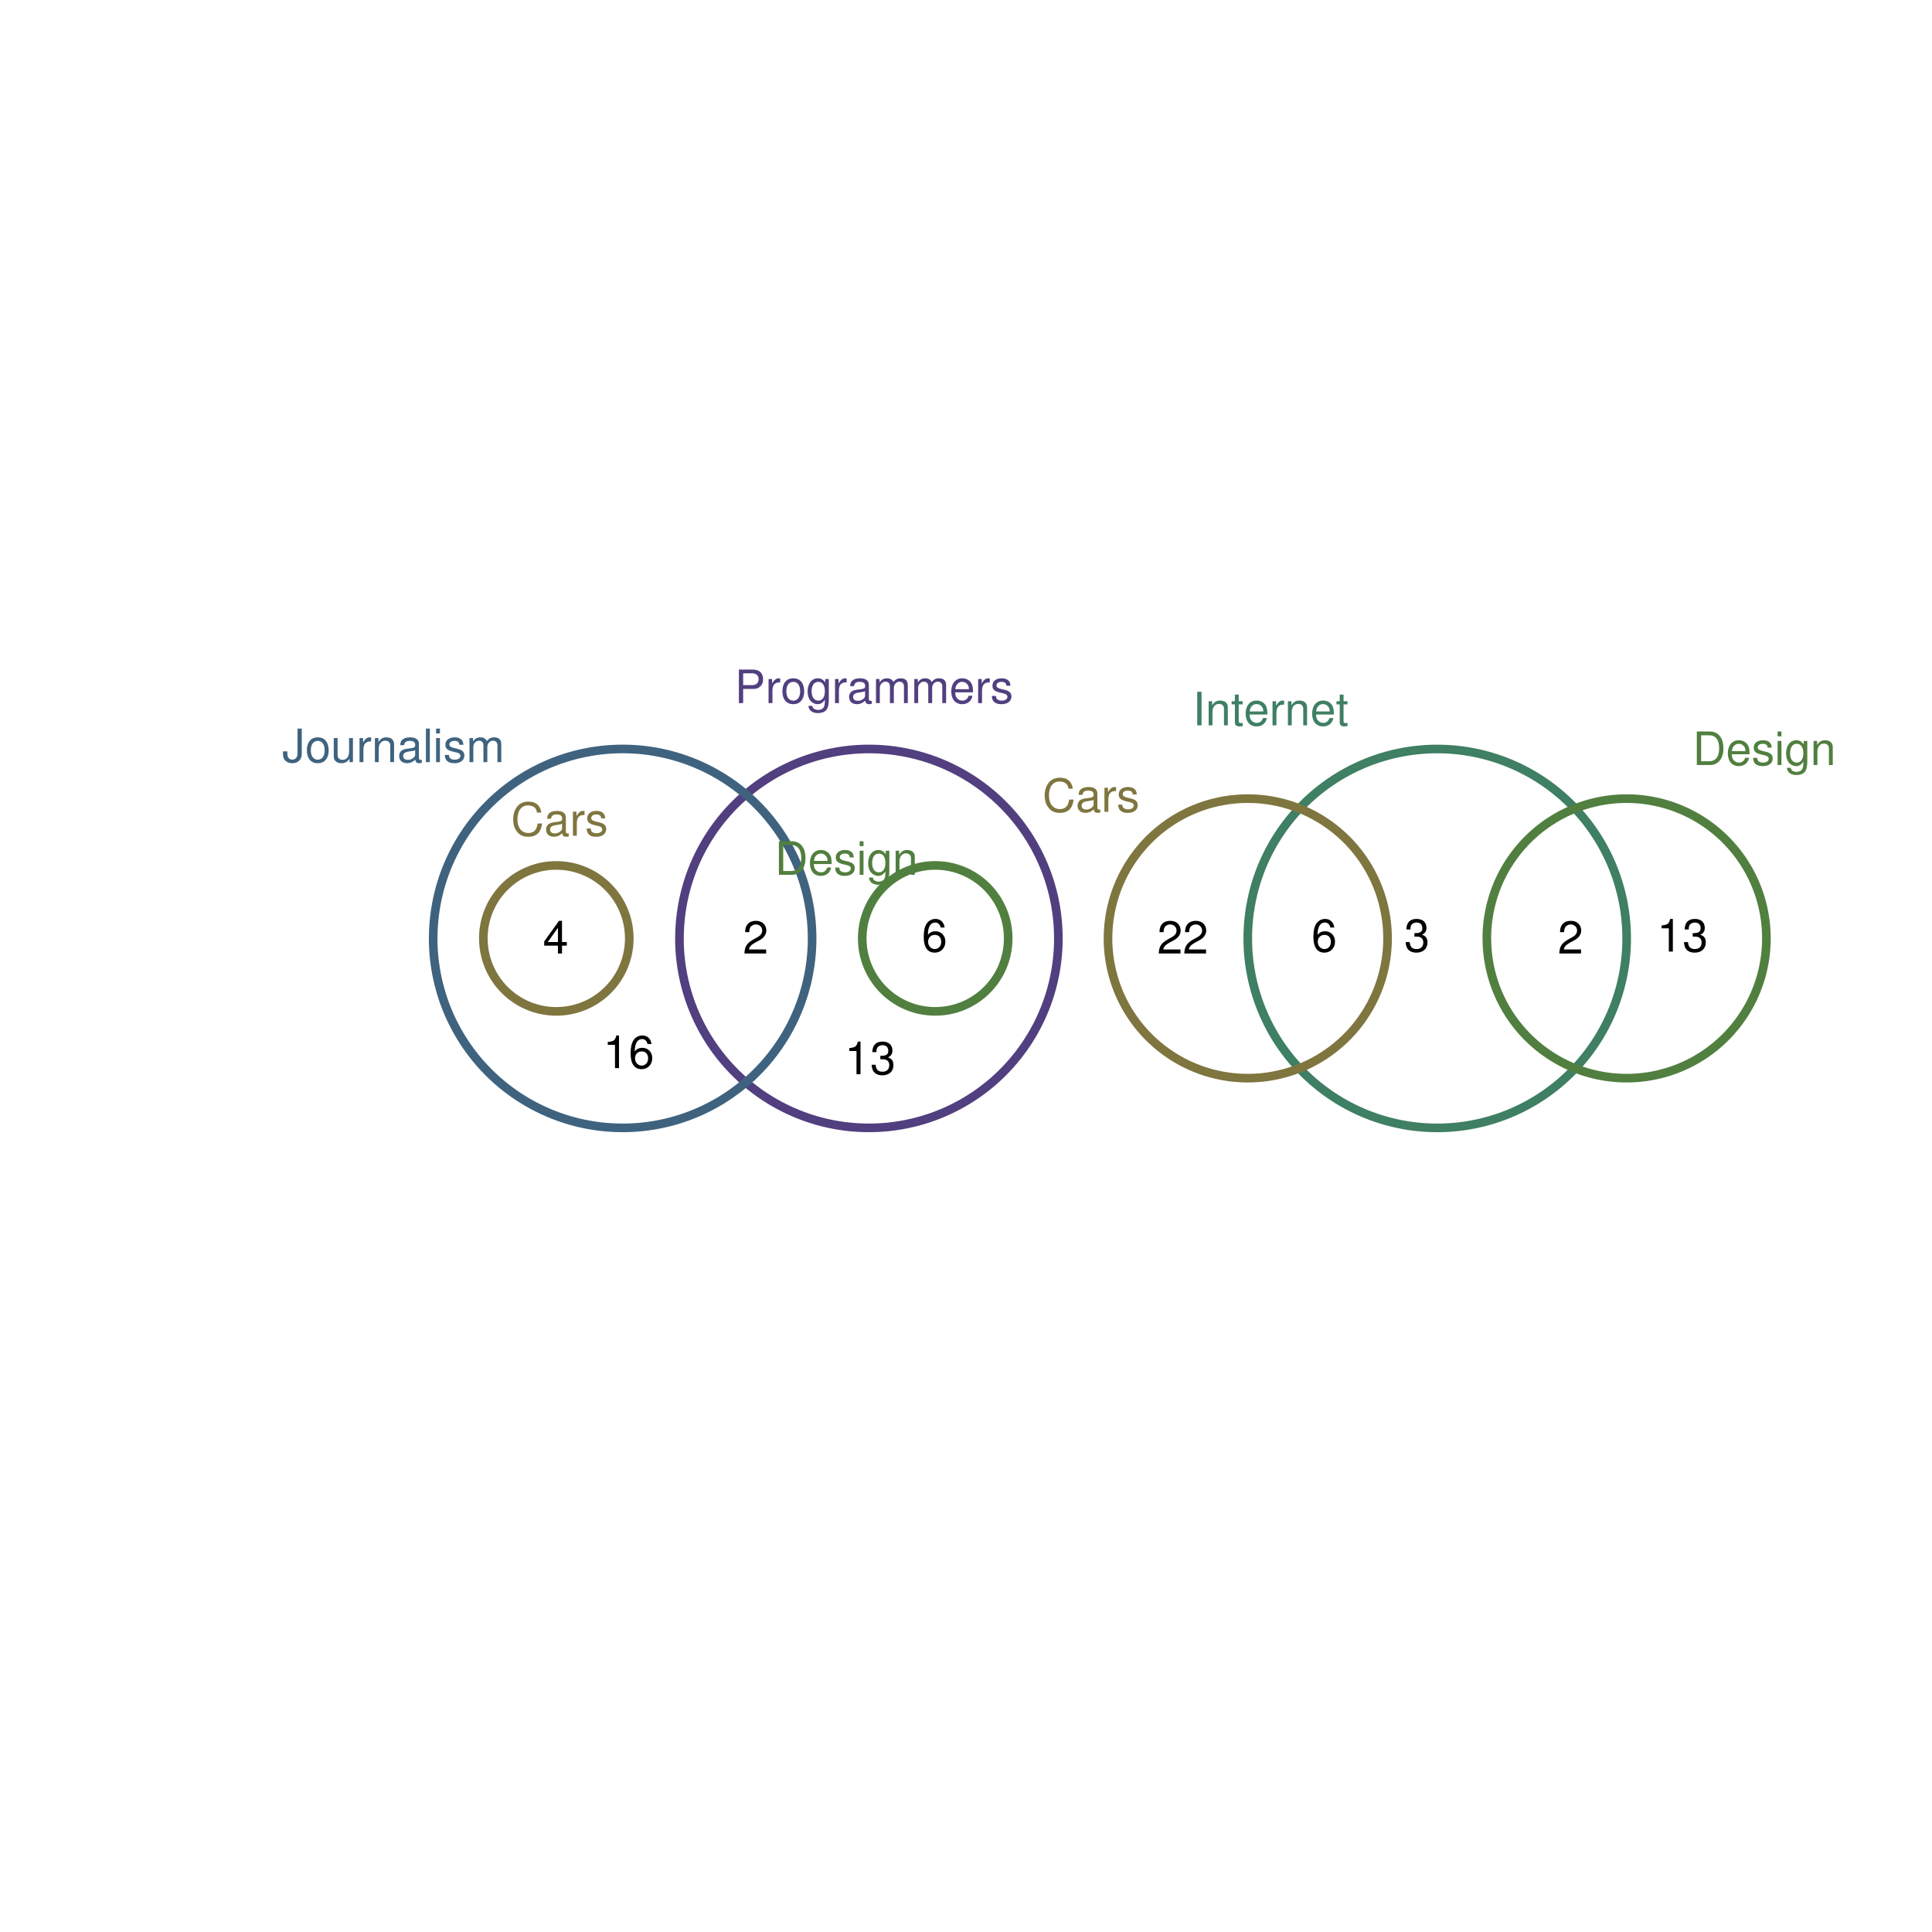 <?xml version="1.0" encoding="UTF-8" standalone="no"?>
<svg
   xmlns:dc="http://purl.org/dc/elements/1.1/"
   xmlns:cc="http://creativecommons.org/ns#"
   xmlns:rdf="http://www.w3.org/1999/02/22-rdf-syntax-ns#"
   xmlns:svg="http://www.w3.org/2000/svg"
   xmlns="http://www.w3.org/2000/svg"
   xmlns:xlink="http://www.w3.org/1999/xlink"
   xmlns:sodipodi="http://sodipodi.sourceforge.net/DTD/sodipodi-0.dtd"
   xmlns:inkscape="http://www.inkscape.org/namespaces/inkscape"
   width="504pt"
   height="504pt"
   viewBox="0 0 504 504"
   version="1.1"
   id="svg2"
   inkscape:version="0.91 r13725"
   sodipodi:docname="q7.zones.zones-icircles.svg">
  <sodipodi:namedview
     pagecolor="#ffffff"
     bordercolor="#666666"
     borderopacity="1"
     objecttolerance="10"
     gridtolerance="10"
     guidetolerance="10"
     inkscape:pageopacity="0"
     inkscape:pageshadow="2"
     inkscape:window-width="1920"
     inkscape:window-height="1016"
     id="namedview254"
     showgrid="false"
     inkscape:zoom="1.0595378"
     inkscape:cx="482.84489"
     inkscape:cy="304.10174"
     inkscape:window-x="0"
     inkscape:window-y="27"
     inkscape:window-maximized="1"
     inkscape:current-layer="svg2" />
  <defs
     id="defs4">
    <g
       id="g6">
      <symbol
         overflow="visible"
         id="glyph0-0">
        <path
           style="stroke:none;"
           d=""
           id="path9" />
      </symbol>
      <symbol
         overflow="visible"
         id="glyph0-1">
        <path
           style="stroke:none;"
           d="M 2.203 -3.703 L 4.953 -3.703 C 5.641 -3.703 6.188 -3.906 6.641 -4.328 C 7.172 -4.812 7.406 -5.375 7.406 -6.188 C 7.406 -7.828 6.438 -8.75 4.703 -8.75 L 1.094 -8.75 L 1.094 0 L 2.203 0 Z M 2.203 -4.688 L 2.203 -7.766 L 4.531 -7.766 C 5.609 -7.766 6.234 -7.188 6.234 -6.234 C 6.234 -5.266 5.609 -4.688 4.531 -4.688 Z M 2.203 -4.688 "
           id="path12" />
      </symbol>
      <symbol
         overflow="visible"
         id="glyph0-2">
        <path
           style="stroke:none;"
           d="M 0.828 -6.281 L 0.828 0 L 1.844 0 L 1.844 -3.266 C 1.844 -4.156 2.062 -4.75 2.547 -5.094 C 2.859 -5.328 3.156 -5.406 3.859 -5.406 L 3.859 -6.438 C 3.688 -6.453 3.594 -6.469 3.469 -6.469 C 2.812 -6.469 2.328 -6.078 1.75 -5.141 L 1.75 -6.281 Z M 0.828 -6.281 "
           id="path15" />
      </symbol>
      <symbol
         overflow="visible"
         id="glyph0-3">
        <path
           style="stroke:none;"
           d="M 3.266 -6.469 C 1.5 -6.469 0.438 -5.203 0.438 -3.094 C 0.438 -0.984 1.484 0.281 3.281 0.281 C 5.047 0.281 6.125 -0.984 6.125 -3.047 C 6.125 -5.219 5.078 -6.469 3.266 -6.469 Z M 3.281 -5.547 C 4.406 -5.547 5.078 -4.625 5.078 -3.062 C 5.078 -1.578 4.375 -0.641 3.281 -0.641 C 2.156 -0.641 1.469 -1.578 1.469 -3.094 C 1.469 -4.609 2.156 -5.547 3.281 -5.547 Z M 3.281 -5.547 "
           id="path18" />
      </symbol>
      <symbol
         overflow="visible"
         id="glyph0-4">
        <path
           style="stroke:none;"
           d="M 4.938 -6.281 L 4.938 -5.375 C 4.438 -6.125 3.828 -6.469 3.031 -6.469 C 1.422 -6.469 0.344 -5.078 0.344 -3.031 C 0.344 -2 0.625 -1.156 1.141 -0.562 C 1.609 -0.031 2.281 0.281 2.938 0.281 C 3.734 0.281 4.281 -0.062 4.844 -0.859 L 4.844 -0.531 C 4.844 0.328 4.734 0.844 4.484 1.188 C 4.219 1.562 3.703 1.781 3.094 1.781 C 2.641 1.781 2.234 1.656 1.953 1.438 C 1.734 1.266 1.625 1.094 1.578 0.719 L 0.547 0.719 C 0.656 1.906 1.578 2.609 3.062 2.609 C 4 2.609 4.797 2.312 5.203 1.812 C 5.688 1.234 5.875 0.438 5.875 -1.031 L 5.875 -6.281 Z M 3.125 -5.547 C 4.219 -5.547 4.844 -4.625 4.844 -3.062 C 4.844 -1.562 4.203 -0.641 3.141 -0.641 C 2.047 -0.641 1.391 -1.578 1.391 -3.094 C 1.391 -4.609 2.062 -5.547 3.125 -5.547 Z M 3.125 -5.547 "
           id="path21" />
      </symbol>
      <symbol
         overflow="visible"
         id="glyph0-5">
        <path
           style="stroke:none;"
           d="M 6.422 -0.594 C 6.312 -0.562 6.266 -0.562 6.203 -0.562 C 5.859 -0.562 5.656 -0.75 5.656 -1.062 L 5.656 -4.75 C 5.656 -5.875 4.844 -6.469 3.297 -6.469 C 2.391 -6.469 1.625 -6.203 1.219 -5.734 C 0.922 -5.406 0.797 -5.047 0.781 -4.422 L 1.781 -4.422 C 1.875 -5.203 2.328 -5.547 3.266 -5.547 C 4.156 -5.547 4.672 -5.203 4.672 -4.609 L 4.672 -4.344 C 4.672 -3.922 4.422 -3.75 3.625 -3.641 C 2.203 -3.469 1.984 -3.422 1.609 -3.266 C 0.875 -2.969 0.5 -2.406 0.5 -1.578 C 0.5 -0.438 1.297 0.281 2.562 0.281 C 3.359 0.281 4 0 4.703 -0.641 C 4.781 -0.016 5.094 0.281 5.734 0.281 C 5.938 0.281 6.094 0.25 6.422 0.172 Z M 4.672 -1.984 C 4.672 -1.641 4.578 -1.438 4.266 -1.156 C 3.859 -0.797 3.375 -0.594 2.781 -0.594 C 2 -0.594 1.547 -0.969 1.547 -1.609 C 1.547 -2.266 1.984 -2.609 3.062 -2.766 C 4.109 -2.906 4.328 -2.953 4.672 -3.109 Z M 4.672 -1.984 "
           id="path24" />
      </symbol>
      <symbol
         overflow="visible"
         id="glyph0-6">
        <path
           style="stroke:none;"
           d="M 0.844 -6.281 L 0.844 0 L 1.844 0 L 1.844 -3.953 C 1.844 -4.859 2.516 -5.594 3.328 -5.594 C 4.062 -5.594 4.484 -5.141 4.484 -4.328 L 4.484 0 L 5.5 0 L 5.5 -3.953 C 5.5 -4.859 6.156 -5.594 6.969 -5.594 C 7.703 -5.594 8.141 -5.125 8.141 -4.328 L 8.141 0 L 9.141 0 L 9.141 -4.719 C 9.141 -5.844 8.5 -6.469 7.312 -6.469 C 6.484 -6.469 5.969 -6.219 5.391 -5.516 C 5.016 -6.188 4.516 -6.469 3.703 -6.469 C 2.859 -6.469 2.297 -6.156 1.766 -5.406 L 1.766 -6.281 Z M 0.844 -6.281 "
           id="path27" />
      </symbol>
      <symbol
         overflow="visible"
         id="glyph0-7">
        <path
           style="stroke:none;"
           d="M 6.156 -2.812 C 6.156 -3.766 6.078 -4.344 5.906 -4.812 C 5.5 -5.844 4.531 -6.469 3.359 -6.469 C 1.609 -6.469 0.484 -5.125 0.484 -3.062 C 0.484 -1 1.578 0.281 3.344 0.281 C 4.781 0.281 5.766 -0.547 6.031 -1.906 L 5.016 -1.906 C 4.734 -1.078 4.172 -0.641 3.375 -0.641 C 2.734 -0.641 2.203 -0.938 1.859 -1.469 C 1.625 -1.828 1.531 -2.188 1.531 -2.812 Z M 1.547 -3.625 C 1.625 -4.781 2.344 -5.547 3.344 -5.547 C 4.328 -5.547 5.094 -4.734 5.094 -3.703 C 5.094 -3.672 5.094 -3.641 5.078 -3.625 Z M 1.547 -3.625 "
           id="path30" />
      </symbol>
      <symbol
         overflow="visible"
         id="glyph0-8">
        <path
           style="stroke:none;"
           d="M 5.25 -4.531 C 5.25 -5.766 4.422 -6.469 2.969 -6.469 C 1.516 -6.469 0.562 -5.719 0.562 -4.547 C 0.562 -3.562 1.062 -3.094 2.562 -2.734 L 3.484 -2.516 C 4.188 -2.344 4.469 -2.094 4.469 -1.625 C 4.469 -1.047 3.875 -0.641 3 -0.641 C 2.453 -0.641 2 -0.797 1.75 -1.062 C 1.594 -1.25 1.531 -1.422 1.469 -1.875 L 0.406 -1.875 C 0.453 -0.422 1.266 0.281 2.922 0.281 C 4.5 0.281 5.516 -0.5 5.516 -1.719 C 5.516 -2.656 4.984 -3.172 3.734 -3.469 L 2.766 -3.703 C 1.953 -3.891 1.609 -4.156 1.609 -4.594 C 1.609 -5.172 2.125 -5.547 2.938 -5.547 C 3.75 -5.547 4.172 -5.203 4.203 -4.531 Z M 5.25 -4.531 "
           id="path33" />
      </symbol>
      <symbol
         overflow="visible"
         id="glyph0-9">
        <path
           style="stroke:none;"
           d="M 2.328 -8.75 L 1.203 -8.75 L 1.203 0 L 2.328 0 Z M 2.328 -8.75 "
           id="path36" />
      </symbol>
      <symbol
         overflow="visible"
         id="glyph0-10">
        <path
           style="stroke:none;"
           d="M 0.844 -6.281 L 0.844 0 L 1.844 0 L 1.844 -3.469 C 1.844 -4.75 2.516 -5.594 3.547 -5.594 C 4.344 -5.594 4.844 -5.109 4.844 -4.359 L 4.844 0 L 5.844 0 L 5.844 -4.75 C 5.844 -5.797 5.062 -6.469 3.859 -6.469 C 2.922 -6.469 2.312 -6.109 1.766 -5.234 L 1.766 -6.281 Z M 0.844 -6.281 "
           id="path39" />
      </symbol>
      <symbol
         overflow="visible"
         id="glyph0-11">
        <path
           style="stroke:none;"
           d="M 3.047 -6.281 L 2.016 -6.281 L 2.016 -8.016 L 1.016 -8.016 L 1.016 -6.281 L 0.172 -6.281 L 0.172 -5.469 L 1.016 -5.469 L 1.016 -0.719 C 1.016 -0.078 1.453 0.281 2.234 0.281 C 2.469 0.281 2.719 0.25 3.047 0.188 L 3.047 -0.641 C 2.922 -0.609 2.766 -0.594 2.562 -0.594 C 2.141 -0.594 2.016 -0.719 2.016 -1.156 L 2.016 -5.469 L 3.047 -5.469 Z M 3.047 -6.281 "
           id="path42" />
      </symbol>
      <symbol
         overflow="visible"
         id="glyph0-12">
        <path
           style="stroke:none;"
           d="M 4 -8.75 L 4 -2.594 C 4 -1.891 3.922 -1.5 3.719 -1.203 C 3.5 -0.859 3.094 -0.656 2.656 -0.656 C 1.812 -0.656 1.344 -1.219 1.344 -2.25 L 1.344 -2.812 L 0.203 -2.812 L 0.203 -2.047 C 0.203 -0.625 1.141 0.281 2.641 0.281 C 4.156 0.281 5.109 -0.672 5.109 -2.188 L 5.109 -8.75 Z M 4 -8.75 "
           id="path45" />
      </symbol>
      <symbol
         overflow="visible"
         id="glyph0-13">
        <path
           style="stroke:none;"
           d="M 5.781 0 L 5.781 -6.281 L 4.781 -6.281 L 4.781 -2.719 C 4.781 -1.438 4.109 -0.594 3.078 -0.594 C 2.281 -0.594 1.781 -1.078 1.781 -1.844 L 1.781 -6.281 L 0.781 -6.281 L 0.781 -1.438 C 0.781 -0.391 1.562 0.281 2.781 0.281 C 3.703 0.281 4.297 -0.047 4.891 -0.875 L 4.891 0 Z M 5.781 0 "
           id="path48" />
      </symbol>
      <symbol
         overflow="visible"
         id="glyph0-14">
        <path
           style="stroke:none;"
           d="M 1.828 -8.75 L 0.812 -8.75 L 0.812 0 L 1.828 0 Z M 1.828 -8.75 "
           id="path51" />
      </symbol>
      <symbol
         overflow="visible"
         id="glyph0-15">
        <path
           style="stroke:none;"
           d="M 1.797 -6.281 L 0.797 -6.281 L 0.797 0 L 1.797 0 Z M 1.797 -8.75 L 0.797 -8.75 L 0.797 -7.484 L 1.797 -7.484 Z M 1.797 -8.75 "
           id="path54" />
      </symbol>
      <symbol
         overflow="visible"
         id="glyph0-16">
        <path
           style="stroke:none;"
           d="M 1.062 0 L 4.438 0 C 6.641 0 8 -1.656 8 -4.375 C 8 -7.094 6.656 -8.75 4.438 -8.75 L 1.062 -8.75 Z M 2.188 -0.984 L 2.188 -7.766 L 4.25 -7.766 C 5.969 -7.766 6.891 -6.594 6.891 -4.375 C 6.891 -2.156 5.969 -0.984 4.25 -0.984 Z M 2.188 -0.984 "
           id="path57" />
      </symbol>
      <symbol
         overflow="visible"
         id="glyph0-17">
        <path
           style="stroke:none;"
           d="M 7.938 -6.031 C 7.594 -7.953 6.484 -8.891 4.578 -8.891 C 3.391 -8.891 2.453 -8.516 1.797 -7.797 C 1.016 -6.938 0.578 -5.688 0.578 -4.266 C 0.578 -2.828 1.016 -1.594 1.844 -0.75 C 2.516 -0.047 3.391 0.281 4.531 0.281 C 6.656 0.281 7.859 -0.875 8.125 -3.188 L 6.969 -3.188 C 6.875 -2.594 6.75 -2.188 6.578 -1.844 C 6.219 -1.109 5.469 -0.703 4.531 -0.703 C 2.797 -0.703 1.688 -2.094 1.688 -4.281 C 1.688 -6.531 2.75 -7.906 4.438 -7.906 C 5.141 -7.906 5.812 -7.688 6.172 -7.359 C 6.484 -7.062 6.672 -6.688 6.797 -6.031 Z M 7.938 -6.031 "
           id="path60" />
      </symbol>
      <symbol
         overflow="visible"
         id="glyph0-18">
        <path
           style="stroke:none;"
           d="M 6.078 -1.047 L 1.594 -1.047 C 1.703 -1.734 2.094 -2.188 3.125 -2.797 L 4.328 -3.438 C 5.516 -4.094 6.125 -4.969 6.125 -6.016 C 6.125 -6.719 5.844 -7.375 5.344 -7.844 C 4.844 -8.297 4.219 -8.516 3.406 -8.516 C 2.328 -8.516 1.531 -8.125 1.062 -7.406 C 0.75 -6.953 0.625 -6.422 0.594 -5.562 L 1.656 -5.562 C 1.688 -6.125 1.766 -6.484 1.906 -6.75 C 2.188 -7.266 2.734 -7.578 3.375 -7.578 C 4.328 -7.578 5.047 -6.906 5.047 -5.984 C 5.047 -5.312 4.656 -4.734 3.906 -4.312 L 2.797 -3.688 C 1.016 -2.672 0.5 -1.875 0.406 0 L 6.078 0 Z M 6.078 -1.047 "
           id="path63" />
      </symbol>
      <symbol
         overflow="visible"
         id="glyph0-19">
        <path
           style="stroke:none;"
           d="M 5.969 -6.281 C 5.766 -7.688 4.859 -8.516 3.562 -8.516 C 2.625 -8.516 1.781 -8.047 1.281 -7.297 C 0.75 -6.469 0.516 -5.422 0.516 -3.875 C 0.516 -2.453 0.734 -1.531 1.234 -0.781 C 1.688 -0.094 2.438 0.281 3.375 0.281 C 4.984 0.281 6.156 -0.922 6.156 -2.594 C 6.156 -4.172 5.078 -5.297 3.547 -5.297 C 2.719 -5.297 2.047 -4.969 1.594 -4.344 C 1.609 -6.422 2.281 -7.578 3.484 -7.578 C 4.234 -7.578 4.75 -7.109 4.922 -6.281 Z M 3.422 -4.359 C 4.438 -4.359 5.078 -3.641 5.078 -2.516 C 5.078 -1.438 4.359 -0.656 3.391 -0.656 C 2.406 -0.656 1.656 -1.469 1.656 -2.562 C 1.656 -3.625 2.375 -4.359 3.422 -4.359 Z M 3.422 -4.359 "
           id="path66" />
      </symbol>
      <symbol
         overflow="visible"
         id="glyph0-20">
        <path
           style="stroke:none;"
           d="M 3.922 -2.047 L 3.922 0 L 4.984 0 L 4.984 -2.047 L 6.234 -2.047 L 6.234 -2.984 L 4.984 -2.984 L 4.984 -8.516 L 4.203 -8.516 L 0.344 -3.156 L 0.344 -2.047 Z M 3.922 -2.984 L 1.266 -2.984 L 3.922 -6.703 Z M 3.922 -2.984 "
           id="path69" />
      </symbol>
      <symbol
         overflow="visible"
         id="glyph0-21">
        <path
           style="stroke:none;"
           d="M 3.109 -6.062 L 3.109 0 L 4.156 0 L 4.156 -8.516 L 3.469 -8.516 C 3.094 -7.203 2.859 -7.016 1.219 -6.812 L 1.219 -6.062 Z M 3.109 -6.062 "
           id="path72" />
      </symbol>
      <symbol
         overflow="visible"
         id="glyph0-22">
        <path
           style="stroke:none;"
           d="M 2.656 -3.906 L 3.234 -3.906 C 4.391 -3.906 4.984 -3.391 4.984 -2.359 C 4.984 -1.297 4.328 -0.656 3.234 -0.656 C 2.078 -0.656 1.516 -1.234 1.438 -2.469 L 0.391 -2.469 C 0.438 -1.781 0.547 -1.344 0.75 -0.953 C 1.188 -0.141 2.031 0.281 3.188 0.281 C 4.938 0.281 6.078 -0.766 6.078 -2.375 C 6.078 -3.453 5.656 -4.062 4.625 -4.406 C 5.422 -4.719 5.812 -5.312 5.812 -6.172 C 5.812 -7.625 4.844 -8.516 3.234 -8.516 C 1.516 -8.516 0.594 -7.578 0.562 -5.766 L 1.625 -5.766 C 1.625 -6.281 1.688 -6.562 1.812 -6.828 C 2.047 -7.297 2.578 -7.578 3.234 -7.578 C 4.172 -7.578 4.734 -7.031 4.734 -6.125 C 4.734 -5.531 4.531 -5.172 4.062 -4.984 C 3.766 -4.859 3.391 -4.812 2.656 -4.797 Z M 2.656 -3.906 "
           id="path75" />
      </symbol>
    </g>
  </defs>
  <path
     inkscape:connector-curvature="0"
     id="path80"
     d="m 177.246,244.801 0.004,0.492 0.008,0.496 0.012,0.492 0.016,0.496 0.023,0.492 0.027,0.492 0.031,0.496 0.078,0.984 0.047,0.492 0.055,0.492 0.055,0.488 0.062,0.492 0.066,0.488 0.07,0.488 0.156,0.977 0.086,0.488 0.188,0.969 0.102,0.484 0.105,0.484 0.109,0.48 0.234,0.961 0.125,0.477 0.129,0.477 0.137,0.477 0.137,0.473 0.145,0.473 0.148,0.473 0.152,0.469 0.32,0.938 0.168,0.465 0.172,0.465 0.176,0.461 0.184,0.457 0.184,0.461 0.191,0.453 0.195,0.457 0.199,0.449 0.203,0.453 0.207,0.445 0.215,0.449 0.215,0.441 0.223,0.441 0.227,0.441 0.23,0.438 0.234,0.434 0.238,0.434 0.242,0.43 0.5,0.852 0.258,0.422 0.262,0.422 0.262,0.418 0.27,0.414 0.273,0.41 0.277,0.41 0.281,0.406 0.285,0.406 0.289,0.398 0.293,0.398 0.297,0.395 0.301,0.391 0.305,0.391 0.309,0.387 0.312,0.383 0.316,0.379 0.32,0.375 0.324,0.375 0.328,0.371 0.332,0.363 0.672,0.727 0.344,0.355 0.344,0.352 0.352,0.352 0.352,0.344 0.355,0.344 0.359,0.34 0.363,0.336 0.367,0.328 0.371,0.328 0.371,0.324 0.375,0.324 0.383,0.316 0.379,0.312 0.387,0.309 0.391,0.305 0.391,0.301 0.395,0.297 0.797,0.586 0.406,0.285 0.406,0.281 0.406,0.277 0.414,0.273 0.414,0.266 0.418,0.266 0.418,0.262 0.422,0.258 0.852,0.5 0.434,0.242 0.43,0.238 0.434,0.238 0.438,0.23 0.441,0.227 0.441,0.223 0.441,0.215 0.449,0.215 0.445,0.207 0.449,0.203 0.453,0.199 0.453,0.195 0.457,0.191 0.457,0.188 0.922,0.359 0.465,0.172 0.93,0.328 0.469,0.16 0.469,0.152 0.473,0.148 0.473,0.145 0.473,0.141 0.477,0.133 0.477,0.129 0.48,0.125 0.477,0.121 0.48,0.117 0.484,0.109 0.48,0.105 0.484,0.102 0.969,0.188 0.488,0.086 0.488,0.082 0.977,0.148 0.488,0.066 0.492,0.062 0.488,0.055 0.492,0.055 0.492,0.047 0.492,0.043 0.492,0.035 0.496,0.035 0.492,0.027 0.492,0.023 0.496,0.016 0.492,0.012 0.496,0.008 0.492,0.004 0.496,0 0.492,-0.008 0.496,-0.012 0.492,-0.019 0.496,-0.019 0.492,-0.027 0.492,-0.031 0.984,-0.078 0.492,-0.047 0.492,-0.051 0.492,-0.059 0.488,-0.059 0.492,-0.066 0.977,-0.148 0.488,-0.082 0.484,-0.086 0.488,-0.09 0.484,-0.094 0.484,-0.102 0.48,-0.105 0.484,-0.109 0.48,-0.113 0.48,-0.121 0.477,-0.125 0.477,-0.129 0.477,-0.133 0.473,-0.137 0.473,-0.145 0.473,-0.148 0.469,-0.152 0.469,-0.156 0.469,-0.164 0.93,-0.336 0.461,-0.176 0.461,-0.184 0.457,-0.184 0.457,-0.191 0.453,-0.191 0.453,-0.199 0.449,-0.203 0.449,-0.211 0.445,-0.211 0.445,-0.219 0.441,-0.219 0.438,-0.227 0.438,-0.23 0.438,-0.234 0.434,-0.238 0.43,-0.242 0.852,-0.5 0.422,-0.254 0.422,-0.262 0.418,-0.266 0.414,-0.266 0.414,-0.273 0.406,-0.277 0.41,-0.281 0.402,-0.285 0.402,-0.289 0.398,-0.293 0.395,-0.297 0.391,-0.301 0.391,-0.305 0.387,-0.309 0.383,-0.312 0.379,-0.316 0.375,-0.316 0.375,-0.324 0.371,-0.328 0.363,-0.332 0.367,-0.336 0.359,-0.336 0.711,-0.688 0.695,-0.703 0.344,-0.355 0.336,-0.359 0.336,-0.363 0.332,-0.363 0.328,-0.371 0.324,-0.371 0.324,-0.379 0.316,-0.379 0.312,-0.383 0.309,-0.383 0.609,-0.781 0.297,-0.395 0.293,-0.398 0.289,-0.398 0.285,-0.402 0.281,-0.406 0.281,-0.41 0.273,-0.41 0.27,-0.414 0.523,-0.836 0.258,-0.422 0.254,-0.426 0.492,-0.859 0.238,-0.43 0.234,-0.434 0.234,-0.438 0.227,-0.441 0.223,-0.441 0.215,-0.441 0.215,-0.445 0.414,-0.898 0.199,-0.453 0.195,-0.453 0.191,-0.457 0.188,-0.457 0.18,-0.461 0.352,-0.922 0.168,-0.465 0.16,-0.469 0.16,-0.465 0.152,-0.473 0.152,-0.469 0.145,-0.473 0.137,-0.477 0.137,-0.473 0.129,-0.477 0.125,-0.48 0.121,-0.477 0.117,-0.48 0.109,-0.484 0.105,-0.48 0.102,-0.484 0.098,-0.484 0.094,-0.484 0.086,-0.488 0.082,-0.488 0.148,-0.977 0.066,-0.488 0.062,-0.492 0.059,-0.488 0.102,-0.984 0.078,-0.984 0.035,-0.492 0.027,-0.496 0.023,-0.492 0.016,-0.496 0.016,-0.492 0.008,-0.496 0.004,-0.492 -0.004,-0.496 -0.008,-0.492 -0.012,-0.496 -0.016,-0.492 -0.019,-0.492 -0.027,-0.496 -0.031,-0.492 -0.035,-0.492 -0.043,-0.492 -0.047,-0.492 -0.051,-0.492 -0.055,-0.492 -0.062,-0.488 -0.062,-0.492 -0.07,-0.488 -0.156,-0.977 -0.086,-0.484 -0.09,-0.488 -0.195,-0.969 -0.105,-0.48 -0.109,-0.484 -0.113,-0.48 -0.121,-0.48 -0.121,-0.477 -0.129,-0.477 -0.273,-0.953 -0.145,-0.473 -0.145,-0.469 -0.152,-0.473 -0.16,-0.469 -0.16,-0.465 -0.336,-0.93 -0.176,-0.461 -0.18,-0.461 -0.375,-0.914 -0.195,-0.457 -0.199,-0.449 -0.203,-0.453 -0.207,-0.449 -0.211,-0.445 -0.219,-0.445 -0.219,-0.441 -0.227,-0.438 -0.23,-0.438 -0.234,-0.438 -0.238,-0.434 -0.242,-0.43 -0.246,-0.426 -0.25,-0.426 -0.258,-0.426 -0.258,-0.418 -0.531,-0.836 -0.273,-0.41 -0.277,-0.41 -0.562,-0.812 -0.289,-0.398 -0.293,-0.398 -0.297,-0.398 -0.301,-0.391 -0.305,-0.391 -0.309,-0.387 -0.312,-0.383 -0.312,-0.379 -0.32,-0.375 -0.324,-0.375 -0.328,-0.371 -0.332,-0.367 -0.332,-0.363 -0.68,-0.719 -0.695,-0.703 -0.352,-0.348 -0.355,-0.34 -0.359,-0.34 -0.363,-0.336 -0.363,-0.332 -0.371,-0.332 -0.371,-0.324 -0.375,-0.32 -0.379,-0.316 -0.383,-0.312 -0.387,-0.312 -0.387,-0.305 -0.391,-0.301 -0.395,-0.301 -0.398,-0.293 -0.398,-0.289 -0.402,-0.285 -0.406,-0.285 -0.41,-0.277 -0.41,-0.273 -0.414,-0.27 -0.418,-0.266 -0.418,-0.262 -0.422,-0.258 -0.852,-0.5 -0.43,-0.246 -0.867,-0.477 -0.438,-0.23 -0.438,-0.227 -0.441,-0.223 -0.445,-0.219 -0.445,-0.215 -0.445,-0.207 -0.449,-0.207 -0.453,-0.199 -0.453,-0.195 -0.457,-0.191 -0.457,-0.188 -0.922,-0.359 -0.461,-0.172 -0.465,-0.168 -0.469,-0.164 -0.465,-0.16 -0.473,-0.152 -0.469,-0.148 -0.473,-0.145 -0.473,-0.141 -0.477,-0.137 -0.953,-0.258 -0.48,-0.121 -0.961,-0.227 -0.484,-0.105 -0.484,-0.102 -0.484,-0.098 -0.484,-0.094 -0.488,-0.086 -0.484,-0.082 -0.488,-0.078 -0.488,-0.07 -0.492,-0.07 -0.488,-0.062 -0.492,-0.059 -0.492,-0.051 -0.488,-0.047 -0.496,-0.047 -0.984,-0.07 -0.492,-0.027 -0.496,-0.023 -0.492,-0.019 -0.492,-0.012 -0.496,-0.008 -0.492,-0.004 -0.496,0 -0.492,0.008 -0.496,0.008 -0.492,0.019 -0.496,0.019 -0.984,0.055 -0.496,0.039 -0.492,0.039 -0.492,0.047 -0.488,0.051 -0.492,0.055 -0.492,0.059 -0.488,0.066 -0.488,0.07 -0.488,0.074 -0.488,0.082 -0.488,0.086 -0.484,0.09 -0.484,0.094 -0.484,0.098 -0.484,0.105 -0.48,0.109 -0.484,0.113 -0.477,0.117 -0.48,0.125 -0.477,0.129 -0.477,0.133 -0.473,0.137 -0.945,0.289 -0.473,0.152 -0.469,0.156 -0.93,0.328 -0.465,0.172 -0.461,0.176 -0.461,0.18 -0.461,0.184 -0.453,0.188 -0.457,0.195 -0.453,0.199 -0.449,0.203 -0.449,0.207 -0.445,0.211 -0.445,0.215 -0.883,0.445 -0.438,0.23 -0.434,0.234 -0.434,0.238 -0.434,0.242 -0.426,0.246 -0.426,0.25 -0.426,0.258 -0.418,0.258 -0.418,0.262 -0.418,0.27 -0.82,0.547 -0.406,0.281 -0.406,0.285 -0.402,0.285 -0.398,0.293 -0.395,0.297 -0.391,0.301 -0.391,0.305 -0.387,0.309 -0.383,0.309 -0.383,0.316 -0.375,0.32 -0.375,0.324 -0.371,0.324 -0.367,0.332 -0.363,0.332 -0.719,0.68 -0.355,0.348 -0.348,0.348 -0.348,0.352 -0.344,0.355 -0.34,0.359 -0.336,0.363 -0.332,0.363 -0.656,0.742 -0.32,0.375 -0.633,0.758 -0.309,0.387 -0.305,0.387 -0.305,0.391 -0.297,0.395 -0.586,0.797 -0.285,0.402 -0.281,0.406 -0.281,0.41 -0.273,0.41 -0.27,0.414 -0.266,0.418 -0.262,0.418 -0.258,0.422 -0.254,0.422 -0.25,0.43 -0.484,0.859 -0.234,0.434 -0.234,0.438 -0.227,0.438 -0.223,0.441 -0.219,0.445 -0.215,0.445 -0.207,0.445 -0.207,0.449 -0.199,0.453 -0.195,0.453 -0.195,0.457 -0.367,0.914 -0.18,0.461 -0.172,0.465 -0.168,0.465 -0.164,0.465 -0.16,0.469 -0.156,0.469 -0.148,0.473 -0.145,0.473 -0.141,0.473 -0.137,0.473 -0.129,0.477 -0.129,0.48 -0.121,0.477 -0.113,0.48 -0.113,0.484 -0.109,0.48 -0.102,0.484 -0.098,0.484 -0.09,0.484 -0.09,0.488 -0.082,0.484 -0.078,0.488 -0.07,0.492 -0.07,0.488 -0.062,0.488 -0.059,0.492 -0.055,0.492 -0.047,0.492 -0.043,0.492 -0.039,0.492 -0.035,0.492 -0.027,0.492 -0.023,0.496 -0.019,0.492 -0.012,0.496 -0.012,0.492 -0.004,0.496 0,0.156"
     style="fill:none;stroke:#513f7f;stroke-width:2.25;stroke-linecap:round;stroke-linejoin:round;stroke-miterlimit:10;stroke-opacity:1" />
  <g
     id="g82"
     style="fill:#513f7f;fill-opacity:1"
     transform="translate(60.8,-14.4)">
    <use
       height="100%"
       width="100%"
       id="use84"
       y="197.818"
       x="130.863"
       xlink:href="#glyph0-1" />
    <use
       height="100%"
       width="100%"
       id="use86"
       y="197.818"
       x="138.867"
       xlink:href="#glyph0-2" />
    <use
       height="100%"
       width="100%"
       id="use88"
       y="197.818"
       x="142.863"
       xlink:href="#glyph0-3" />
    <use
       height="100%"
       width="100%"
       id="use90"
       y="197.818"
       x="149.535"
       xlink:href="#glyph0-4" />
    <use
       height="100%"
       width="100%"
       id="use92"
       y="197.818"
       x="156.207"
       xlink:href="#glyph0-2" />
    <use
       height="100%"
       width="100%"
       id="use94"
       y="197.818"
       x="160.203"
       xlink:href="#glyph0-5" />
    <use
       height="100%"
       width="100%"
       id="use96"
       y="197.818"
       x="166.875"
       xlink:href="#glyph0-6" />
    <use
       height="100%"
       width="100%"
       id="use98"
       y="197.818"
       x="176.871"
       xlink:href="#glyph0-6" />
    <use
       height="100%"
       width="100%"
       id="use100"
       y="197.818"
       x="186.867"
       xlink:href="#glyph0-7" />
    <use
       height="100%"
       width="100%"
       id="use102"
       y="197.818"
       x="193.539"
       xlink:href="#glyph0-2" />
    <use
       height="100%"
       width="100%"
       id="use104"
       y="197.818"
       x="197.535"
       xlink:href="#glyph0-8" />
  </g>
  <path
     inkscape:connector-curvature="0"
     id="path106"
     d="m 325.504,244.801 0,0.492 0.008,0.496 0.016,0.492 0.016,0.496 0.023,0.492 0.027,0.492 0.031,0.496 0.035,0.492 0.043,0.492 0.047,0.492 0.051,0.492 0.059,0.488 0.062,0.492 0.066,0.488 0.07,0.488 0.074,0.488 0.082,0.488 0.086,0.488 0.09,0.484 0.098,0.484 0.102,0.484 0.105,0.484 0.109,0.48 0.113,0.48 0.121,0.48 0.125,0.477 0.129,0.477 0.137,0.477 0.137,0.473 0.145,0.473 0.148,0.473 0.152,0.469 0.156,0.469 0.164,0.469 0.168,0.465 0.172,0.465 0.176,0.461 0.18,0.457 0.188,0.461 0.191,0.453 0.191,0.457 0.199,0.449 0.207,0.453 0.207,0.445 0.211,0.449 0.219,0.441 0.445,0.883 0.23,0.438 0.477,0.867 0.242,0.43 0.246,0.426 0.254,0.426 0.516,0.844 0.266,0.418 0.27,0.414 0.273,0.41 0.277,0.41 0.562,0.812 0.586,0.797 0.297,0.395 0.301,0.391 0.305,0.391 0.309,0.387 0.312,0.383 0.316,0.379 0.32,0.375 0.324,0.375 0.328,0.371 0.664,0.727 0.34,0.363 0.344,0.355 0.344,0.352 0.352,0.352 0.352,0.344 0.355,0.344 0.359,0.34 0.363,0.336 0.734,0.656 0.75,0.648 0.379,0.316 0.383,0.312 0.387,0.309 0.387,0.305 0.395,0.301 0.395,0.297 0.797,0.586 0.402,0.285 0.406,0.281 0.41,0.277 0.41,0.273 0.418,0.266 0.414,0.266 0.422,0.262 0.422,0.258 0.852,0.5 0.43,0.242 0.867,0.477 0.438,0.23 0.441,0.227 0.441,0.223 0.441,0.215 0.445,0.215 0.449,0.207 0.449,0.203 0.453,0.199 0.453,0.195 0.457,0.191 0.457,0.188 0.922,0.359 0.465,0.172 0.93,0.328 0.469,0.16 0.469,0.152 0.473,0.148 0.473,0.145 0.473,0.141 0.477,0.133 0.477,0.129 0.477,0.125 0.48,0.121 0.48,0.117 0.48,0.109 0.484,0.105 0.484,0.102 0.969,0.188 0.488,0.086 0.488,0.082 0.977,0.148 0.488,0.066 0.492,0.062 0.488,0.055 0.492,0.055 0.492,0.047 0.492,0.043 0.984,0.07 0.496,0.027 0.492,0.023 0.496,0.016 0.492,0.012 0.492,0.008 0.496,0.004 0.496,0 0.492,-0.008 0.492,-0.012 0.496,-0.019 0.492,-0.019 0.496,-0.027 0.492,-0.031 0.984,-0.078 0.492,-0.047 0.492,-0.051 0.492,-0.059 0.488,-0.059 0.488,-0.066 0.492,-0.074 0.488,-0.074 0.488,-0.082 0.484,-0.086 0.484,-0.09 0.488,-0.094 0.48,-0.102 0.484,-0.105 0.48,-0.109 0.484,-0.113 0.477,-0.121 0.48,-0.125 0.477,-0.129 0.477,-0.133 0.473,-0.137 0.473,-0.145 0.473,-0.148 0.469,-0.152 0.469,-0.156 0.469,-0.164 0.465,-0.168 0.461,-0.168 0.465,-0.176 0.457,-0.184 0.461,-0.184 0.453,-0.191 0.457,-0.191 0.453,-0.199 0.449,-0.203 0.449,-0.211 0.445,-0.211 0.445,-0.219 0.441,-0.219 0.438,-0.227 0.438,-0.23 0.438,-0.234 0.43,-0.238 0.43,-0.242 0.43,-0.25 0.426,-0.25 0.422,-0.254 0.422,-0.262 0.418,-0.266 0.414,-0.266 0.41,-0.273 0.41,-0.277 0.406,-0.281 0.406,-0.285 0.398,-0.289 0.398,-0.293 0.395,-0.297 0.395,-0.301 0.387,-0.305 0.387,-0.309 0.383,-0.312 0.383,-0.316 0.375,-0.316 0.375,-0.324 0.367,-0.328 0.367,-0.332 0.363,-0.336 0.359,-0.336 0.359,-0.344 0.352,-0.344 0.352,-0.352 0.344,-0.352 0.344,-0.355 0.34,-0.359 0.336,-0.363 0.332,-0.363 0.328,-0.371 0.324,-0.371 0.32,-0.379 0.316,-0.379 0.316,-0.383 0.309,-0.383 0.305,-0.391 0.301,-0.391 0.301,-0.395 0.293,-0.398 0.289,-0.398 0.285,-0.402 0.281,-0.406 0.277,-0.41 0.273,-0.41 0.27,-0.414 0.266,-0.418 0.262,-0.418 0.258,-0.422 0.25,-0.426 0.25,-0.43 0.246,-0.43 0.238,-0.43 0.234,-0.434 0.23,-0.438 0.227,-0.441 0.223,-0.441 0.219,-0.441 0.215,-0.445 0.414,-0.898 0.199,-0.453 0.195,-0.453 0.191,-0.457 0.184,-0.457 0.184,-0.461 0.176,-0.461 0.172,-0.461 0.168,-0.465 0.164,-0.469 0.16,-0.465 0.152,-0.473 0.148,-0.469 0.145,-0.473 0.141,-0.477 0.137,-0.473 0.129,-0.477 0.125,-0.48 0.121,-0.477 0.117,-0.48 0.109,-0.484 0.105,-0.48 0.102,-0.484 0.098,-0.484 0.09,-0.484 0.09,-0.488 0.156,-0.977 0.074,-0.488 0.066,-0.488 0.062,-0.492 0.059,-0.488 0.051,-0.492 0.047,-0.492 0.043,-0.492 0.039,-0.492 0.031,-0.492 0.027,-0.496 0.023,-0.492 0.019,-0.496 0.012,-0.492 0.008,-0.496 0.004,-0.492 0,-0.496 -0.008,-0.492 -0.012,-0.496 -0.016,-0.492 -0.023,-0.492 -0.023,-0.496 -0.031,-0.492 -0.078,-0.984 -0.047,-0.492 -0.051,-0.492 -0.055,-0.492 -0.062,-0.488 -0.066,-0.492 -0.07,-0.488 -0.074,-0.488 -0.082,-0.488 -0.082,-0.484 -0.094,-0.488 -0.094,-0.484 -0.098,-0.484 -0.105,-0.48 -0.109,-0.484 -0.234,-0.961 -0.125,-0.477 -0.129,-0.477 -0.133,-0.477 -0.137,-0.477 -0.145,-0.473 -0.148,-0.469 -0.152,-0.473 -0.156,-0.469 -0.16,-0.465 -0.168,-0.465 -0.172,-0.465 -0.176,-0.461 -0.18,-0.461 -0.184,-0.457 -0.383,-0.914 -0.199,-0.449 -0.203,-0.453 -0.207,-0.449 -0.211,-0.445 -0.219,-0.445 -0.219,-0.441 -0.227,-0.438 -0.23,-0.438 -0.234,-0.438 -0.238,-0.434 -0.242,-0.43 -0.246,-0.426 -0.25,-0.426 -0.258,-0.426 -0.258,-0.418 -0.266,-0.418 -0.27,-0.418 -0.27,-0.41 -0.277,-0.41 -0.281,-0.406 -0.285,-0.406 -0.578,-0.797 -0.297,-0.398 -0.301,-0.391 -0.305,-0.391 -0.309,-0.387 -0.312,-0.383 -0.316,-0.379 -0.641,-0.75 -0.328,-0.371 -0.332,-0.367 -0.332,-0.363 -0.68,-0.719 -0.695,-0.703 -0.352,-0.348 -0.355,-0.34 -0.359,-0.34 -0.363,-0.336 -0.734,-0.664 -0.375,-0.324 -0.375,-0.32 -0.379,-0.316 -0.379,-0.312 -0.387,-0.312 -0.387,-0.305 -0.395,-0.301 -0.391,-0.301 -0.398,-0.293 -0.402,-0.289 -0.402,-0.285 -0.406,-0.285 -0.406,-0.277 -0.41,-0.273 -0.414,-0.27 -0.418,-0.266 -0.422,-0.262 -0.422,-0.258 -0.422,-0.25 -0.43,-0.25 -0.43,-0.246 -0.43,-0.238 -0.434,-0.238 -0.438,-0.23 -0.438,-0.227 -0.441,-0.223 -0.445,-0.219 -0.445,-0.215 -0.898,-0.414 -0.449,-0.199 -0.453,-0.195 -0.457,-0.191 -0.457,-0.188 -0.922,-0.359 -0.461,-0.172 -0.465,-0.168 -0.469,-0.164 -0.469,-0.16 -0.469,-0.152 -0.469,-0.148 -0.473,-0.145 -0.477,-0.141 -0.473,-0.137 -0.477,-0.129 -0.48,-0.129 -0.477,-0.121 -0.48,-0.113 -0.484,-0.113 -0.48,-0.105 -0.484,-0.102 -0.484,-0.098 -0.484,-0.094 -0.488,-0.086 -0.488,-0.082 -0.484,-0.078 -0.492,-0.07 -0.488,-0.07 -0.488,-0.062 -0.492,-0.059 -0.492,-0.051 -0.984,-0.094 -0.984,-0.07 -0.492,-0.027 -0.496,-0.023 -0.492,-0.019 -0.496,-0.012 -0.492,-0.008 -0.496,-0.004 -0.492,0 -0.496,0.008 -0.492,0.008 -0.496,0.019 -0.492,0.019 -0.492,0.027 -0.496,0.027 -0.984,0.078 -0.492,0.047 -0.492,0.051 -0.488,0.055 -0.492,0.059 -0.488,0.066 -0.492,0.07 -0.488,0.074 -0.484,0.082 -0.488,0.086 -0.488,0.09 -0.484,0.094 -0.484,0.098 -0.48,0.105 -0.484,0.109 -0.48,0.113 -0.48,0.117 -0.477,0.125 -0.477,0.129 -0.477,0.133 -0.477,0.137 -0.945,0.289 -0.469,0.152 -0.469,0.156 -0.465,0.164 -0.469,0.164 -0.461,0.172 -0.465,0.176 -0.457,0.18 -0.461,0.184 -0.457,0.188 -0.453,0.195 -0.453,0.199 -0.449,0.203 -0.449,0.207 -0.449,0.211 -0.441,0.215 -0.445,0.223 -0.438,0.223 -0.438,0.23 -0.438,0.234 -0.434,0.238 -0.43,0.242 -0.426,0.246 -0.426,0.25 -0.426,0.258 -0.418,0.258 -0.418,0.262 -0.418,0.27 -0.82,0.547 -0.41,0.281 -0.805,0.57 -0.398,0.293 -0.395,0.297 -0.395,0.301 -0.387,0.305 -0.773,0.617 -0.379,0.316 -0.375,0.32 -0.375,0.324 -0.371,0.324 -0.367,0.332 -0.363,0.332 -0.363,0.34 -0.355,0.34 -0.355,0.348 -0.348,0.348 -0.348,0.352 -0.344,0.355 -0.34,0.359 -0.336,0.363 -0.332,0.363 -0.332,0.371 -0.324,0.371 -0.32,0.375 -0.633,0.758 -0.617,0.773 -0.301,0.391 -0.297,0.395 -0.297,0.398 -0.289,0.398 -0.285,0.402 -0.285,0.406 -0.277,0.41 -0.273,0.41 -0.27,0.414 -0.266,0.418 -0.262,0.418 -0.258,0.422 -0.254,0.422 -0.25,0.43 -0.246,0.43 -0.238,0.43 -0.238,0.434 -0.23,0.438 -0.227,0.438 -0.223,0.441 -0.219,0.445 -0.215,0.445 -0.211,0.445 -0.203,0.449 -0.203,0.453 -0.195,0.453 -0.191,0.457 -0.188,0.457 -0.18,0.457 -0.18,0.461 -0.172,0.465 -0.168,0.465 -0.164,0.465 -0.16,0.469 -0.156,0.469 -0.148,0.473 -0.145,0.473 -0.141,0.473 -0.137,0.473 -0.133,0.477 -0.125,0.48 -0.121,0.477 -0.117,0.48 -0.109,0.484 -0.109,0.48 -0.102,0.484 -0.098,0.484 -0.09,0.484 -0.09,0.488 -0.082,0.484 -0.078,0.488 -0.074,0.492 -0.066,0.488 -0.062,0.488 -0.059,0.492 -0.055,0.492 -0.047,0.492 -0.043,0.492 -0.039,0.492 -0.035,0.492 -0.027,0.492 -0.023,0.496 -0.019,0.492 -0.016,0.496 -0.008,0.492 -0.004,0.496 0,0.156"
     style="fill:none;stroke:#3f7f63;stroke-width:2.25;stroke-linecap:round;stroke-linejoin:round;stroke-miterlimit:10;stroke-opacity:1" />
  <g
     id="g108"
     style="fill:#3f7f63;fill-opacity:1"
     transform="translate(16,-9.6)">
    <use
       height="100%"
       width="100%"
       id="use110"
       y="198.818"
       x="295.121"
       xlink:href="#glyph0-9" />
    <use
       height="100%"
       width="100%"
       id="use112"
       y="198.818"
       x="298.457"
       xlink:href="#glyph0-10" />
    <use
       height="100%"
       width="100%"
       id="use114"
       y="198.818"
       x="305.129"
       xlink:href="#glyph0-11" />
    <use
       height="100%"
       width="100%"
       id="use116"
       y="198.818"
       x="308.465"
       xlink:href="#glyph0-7" />
    <use
       height="100%"
       width="100%"
       id="use118"
       y="198.818"
       x="315.137"
       xlink:href="#glyph0-2" />
    <use
       height="100%"
       width="100%"
       id="use120"
       y="198.818"
       x="319.133"
       xlink:href="#glyph0-10" />
    <use
       height="100%"
       width="100%"
       id="use122"
       y="198.818"
       x="325.805"
       xlink:href="#glyph0-7" />
    <use
       height="100%"
       width="100%"
       id="use124"
       y="198.818"
       x="332.477"
       xlink:href="#glyph0-11" />
  </g>
  <path
     inkscape:connector-curvature="0"
     id="path126"
     d="m 113,244.801 0.004,0.492 0.008,0.496 0.012,0.492 0.019,0.496 0.019,0.492 0.027,0.492 0.031,0.496 0.039,0.492 0.043,0.492 0.047,0.492 0.051,0.492 0.055,0.488 0.062,0.492 0.066,0.488 0.148,0.977 0.082,0.488 0.086,0.488 0.09,0.484 0.195,0.969 0.105,0.484 0.227,0.961 0.121,0.48 0.125,0.477 0.129,0.477 0.133,0.477 0.141,0.473 0.145,0.473 0.148,0.473 0.152,0.469 0.156,0.469 0.164,0.469 0.164,0.465 0.172,0.465 0.18,0.461 0.18,0.457 0.184,0.461 0.191,0.453 0.195,0.457 0.199,0.449 0.203,0.453 0.207,0.445 0.215,0.449 0.438,0.883 0.227,0.441 0.23,0.438 0.234,0.434 0.238,0.434 0.246,0.43 0.246,0.426 0.254,0.426 0.254,0.422 0.262,0.422 0.266,0.418 0.266,0.414 0.273,0.41 0.277,0.41 0.281,0.406 0.285,0.406 0.289,0.398 0.293,0.398 0.297,0.395 0.301,0.391 0.305,0.391 0.309,0.387 0.316,0.383 0.316,0.379 0.641,0.75 0.328,0.371 0.332,0.363 0.336,0.363 0.34,0.363 0.34,0.355 0.695,0.703 0.711,0.688 0.359,0.34 0.363,0.336 0.363,0.328 0.371,0.328 0.75,0.648 0.379,0.316 0.383,0.312 0.387,0.309 0.387,0.305 0.391,0.301 0.395,0.297 0.398,0.293 0.402,0.293 0.402,0.285 0.406,0.281 0.41,0.277 0.41,0.273 0.414,0.266 0.418,0.266 0.418,0.262 0.426,0.258 0.422,0.25 0.43,0.25 0.43,0.242 0.867,0.477 0.438,0.23 0.438,0.227 0.441,0.223 0.891,0.43 0.449,0.207 0.449,0.203 0.453,0.199 0.453,0.195 0.457,0.191 0.457,0.188 0.457,0.18 0.465,0.18 0.461,0.172 0.465,0.164 0.469,0.164 0.469,0.16 0.469,0.152 0.469,0.148 0.473,0.145 0.477,0.141 0.477,0.133 0.477,0.129 0.477,0.125 0.48,0.121 0.48,0.117 0.48,0.109 0.484,0.105 0.48,0.102 0.488,0.094 0.484,0.094 0.484,0.086 0.488,0.082 0.977,0.148 0.492,0.066 0.488,0.062 0.984,0.109 0.492,0.047 0.492,0.043 0.984,0.07 0.492,0.027 0.496,0.023 0.492,0.016 0.496,0.012 0.492,0.008 0.496,0.004 0.492,0 0.496,-0.008 0.492,-0.012 0.496,-0.019 0.492,-0.019 0.492,-0.027 0.496,-0.031 0.984,-0.078 0.492,-0.047 0.492,-0.051 0.488,-0.059 0.492,-0.059 0.488,-0.066 0.977,-0.148 0.488,-0.082 0.488,-0.086 0.484,-0.09 0.484,-0.094 0.484,-0.102 0.484,-0.105 0.48,-0.109 0.48,-0.113 0.48,-0.121 0.477,-0.125 0.48,-0.129 0.473,-0.133 0.477,-0.137 0.473,-0.145 0.473,-0.148 0.469,-0.152 0.469,-0.156 0.465,-0.164 0.93,-0.336 0.461,-0.176 0.461,-0.184 0.457,-0.184 0.457,-0.191 0.453,-0.191 0.453,-0.199 0.453,-0.203 0.445,-0.211 0.449,-0.211 0.883,-0.438 0.441,-0.227 0.438,-0.23 0.434,-0.234 0.434,-0.238 0.43,-0.242 0.43,-0.25 0.426,-0.25 0.422,-0.254 0.418,-0.262 0.418,-0.266 0.414,-0.266 0.414,-0.273 0.41,-0.277 0.406,-0.281 0.402,-0.285 0.402,-0.289 0.398,-0.293 0.395,-0.297 0.391,-0.301 0.391,-0.305 0.387,-0.309 0.383,-0.312 0.758,-0.633 0.371,-0.324 0.371,-0.328 0.367,-0.332 0.363,-0.336 0.359,-0.336 0.711,-0.688 0.695,-0.703 0.344,-0.355 0.34,-0.359 0.336,-0.363 0.332,-0.363 0.328,-0.371 0.324,-0.371 0.32,-0.379 0.316,-0.379 0.625,-0.766 0.305,-0.391 0.301,-0.391 0.297,-0.395 0.586,-0.797 0.285,-0.402 0.281,-0.406 0.277,-0.41 0.273,-0.41 0.27,-0.414 0.266,-0.418 0.262,-0.418 0.254,-0.422 0.254,-0.426 0.25,-0.43 0.484,-0.859 0.234,-0.434 0.23,-0.438 0.227,-0.441 0.223,-0.441 0.219,-0.441 0.211,-0.445 0.211,-0.449 0.203,-0.449 0.199,-0.453 0.195,-0.453 0.191,-0.457 0.188,-0.457 0.184,-0.461 0.176,-0.461 0.172,-0.461 0.168,-0.465 0.164,-0.469 0.156,-0.465 0.156,-0.473 0.148,-0.469 0.145,-0.473 0.141,-0.477 0.133,-0.473 0.133,-0.477 0.125,-0.48 0.121,-0.477 0.113,-0.48 0.113,-0.484 0.105,-0.48 0.102,-0.484 0.188,-0.969 0.086,-0.488 0.082,-0.488 0.078,-0.488 0.141,-0.977 0.062,-0.492 0.055,-0.488 0.055,-0.492 0.047,-0.492 0.043,-0.492 0.039,-0.492 0.031,-0.492 0.027,-0.496 0.023,-0.492 0.019,-0.496 0.012,-0.492 0.008,-0.496 0.004,-0.492 0,-0.496 -0.008,-0.492 -0.012,-0.496 -0.016,-0.492 -0.023,-0.492 -0.027,-0.496 -0.031,-0.492 -0.035,-0.492 -0.039,-0.492 -0.047,-0.492 -0.051,-0.492 -0.059,-0.492 -0.059,-0.488 -0.066,-0.492 -0.07,-0.488 -0.074,-0.488 -0.082,-0.488 -0.086,-0.484 -0.09,-0.488 -0.094,-0.484 -0.102,-0.484 -0.105,-0.48 -0.109,-0.484 -0.113,-0.48 -0.117,-0.48 -0.125,-0.477 -0.129,-0.477 -0.133,-0.477 -0.141,-0.477 -0.141,-0.473 -0.148,-0.469 -0.152,-0.473 -0.156,-0.469 -0.328,-0.93 -0.172,-0.465 -0.176,-0.461 -0.18,-0.461 -0.184,-0.457 -0.191,-0.457 -0.195,-0.457 -0.195,-0.449 -0.203,-0.453 -0.207,-0.449 -0.43,-0.891 -0.223,-0.441 -0.223,-0.438 -0.23,-0.438 -0.234,-0.438 -0.238,-0.434 -0.242,-0.43 -0.5,-0.852 -0.254,-0.426 -0.523,-0.836 -0.27,-0.418 -0.547,-0.82 -0.281,-0.406 -0.285,-0.406 -0.289,-0.398 -0.293,-0.398 -0.297,-0.398 -0.602,-0.781 -0.309,-0.387 -0.312,-0.383 -0.316,-0.379 -0.32,-0.375 -0.324,-0.375 -0.324,-0.371 -0.332,-0.367 -0.336,-0.363 -0.336,-0.359 -0.344,-0.359 -0.344,-0.352 -0.348,-0.352 -0.355,-0.348 -0.355,-0.34 -0.359,-0.34 -0.359,-0.336 -0.367,-0.332 -0.371,-0.332 -0.371,-0.324 -0.375,-0.32 -0.379,-0.316 -0.766,-0.625 -0.391,-0.305 -0.391,-0.301 -0.395,-0.301 -0.395,-0.293 -0.402,-0.289 -0.402,-0.285 -0.406,-0.285 -0.41,-0.277 -0.41,-0.273 -0.414,-0.27 -0.418,-0.266 -0.418,-0.262 -0.422,-0.258 -0.852,-0.5 -0.43,-0.246 -0.43,-0.238 -0.438,-0.238 -0.434,-0.23 -0.441,-0.227 -0.441,-0.223 -0.441,-0.219 -0.445,-0.215 -0.898,-0.414 -0.453,-0.199 -0.453,-0.195 -0.453,-0.191 -0.461,-0.188 -0.457,-0.18 -0.461,-0.18 -0.465,-0.172 -0.465,-0.168 -0.465,-0.164 -0.469,-0.16 -0.469,-0.152 -0.473,-0.148 -0.473,-0.145 -0.473,-0.141 -0.477,-0.137 -0.953,-0.258 -0.48,-0.121 -0.961,-0.227 -0.48,-0.105 -0.484,-0.102 -0.484,-0.098 -0.488,-0.094 -0.484,-0.086 -0.488,-0.082 -0.488,-0.078 -0.977,-0.141 -0.492,-0.062 -0.488,-0.059 -0.492,-0.051 -0.984,-0.094 -0.984,-0.07 -0.496,-0.027 -0.492,-0.023 -0.496,-0.019 -0.492,-0.012 -0.496,-0.008 -0.492,-0.004 -0.496,0 -0.492,0.008 -0.496,0.008 -0.984,0.039 -0.496,0.027 -0.492,0.027 -0.984,0.078 -0.492,0.047 -0.492,0.051 -0.492,0.055 -0.488,0.059 -0.492,0.066 -0.488,0.07 -0.488,0.074 -0.488,0.082 -0.484,0.086 -0.488,0.09 -0.484,0.094 -0.484,0.098 -0.484,0.105 -0.48,0.109 -0.48,0.113 -0.48,0.117 -0.477,0.125 -0.48,0.129 -0.473,0.133 -0.477,0.137 -0.945,0.289 -0.469,0.152 -0.469,0.156 -0.469,0.164 -0.465,0.164 -0.465,0.172 -0.461,0.176 -0.461,0.18 -0.457,0.184 -0.457,0.188 -0.453,0.195 -0.453,0.199 -0.453,0.203 -0.449,0.207 -0.445,0.211 -0.445,0.215 -0.883,0.445 -0.438,0.23 -0.434,0.234 -0.434,0.238 -0.43,0.242 -0.43,0.246 -0.426,0.25 -0.844,0.516 -0.418,0.262 -0.414,0.27 -0.414,0.273 -0.41,0.273 -0.406,0.281 -0.805,0.57 -0.398,0.293 -0.398,0.297 -0.391,0.301 -0.391,0.305 -0.387,0.309 -0.383,0.309 -0.379,0.316 -0.379,0.32 -0.375,0.324 -0.367,0.324 -0.371,0.332 -0.363,0.332 -0.719,0.68 -0.703,0.695 -0.348,0.352 -0.344,0.355 -0.34,0.359 -0.336,0.363 -0.332,0.363 -0.328,0.371 -0.324,0.371 -0.32,0.375 -0.32,0.379 -0.312,0.379 -0.312,0.387 -0.305,0.387 -0.301,0.391 -0.301,0.395 -0.293,0.398 -0.289,0.398 -0.289,0.402 -0.281,0.406 -0.277,0.41 -0.273,0.41 -0.273,0.414 -0.266,0.418 -0.262,0.418 -0.258,0.422 -0.25,0.422 -0.25,0.43 -0.246,0.43 -0.238,0.43 -0.238,0.434 -0.23,0.438 -0.227,0.438 -0.227,0.441 -0.43,0.891 -0.211,0.445 -0.203,0.449 -0.203,0.453 -0.195,0.453 -0.191,0.457 -0.188,0.457 -0.184,0.457 -0.176,0.461 -0.176,0.465 -0.168,0.465 -0.164,0.465 -0.16,0.469 -0.152,0.469 -0.297,0.945 -0.141,0.473 -0.133,0.473 -0.133,0.477 -0.125,0.48 -0.121,0.477 -0.117,0.48 -0.113,0.484 -0.105,0.48 -0.102,0.484 -0.098,0.484 -0.094,0.484 -0.086,0.488 -0.082,0.484 -0.078,0.488 -0.074,0.492 -0.133,0.977 -0.059,0.492 -0.102,0.984 -0.043,0.492 -0.039,0.492 -0.062,0.984 -0.023,0.496 -0.019,0.492 -0.012,0.496 -0.008,0.492 -0.004,0.496 -0.004,0.156"
     style="fill:none;stroke:#3f637f;stroke-width:2.25;stroke-linecap:round;stroke-linejoin:round;stroke-miterlimit:10;stroke-opacity:1" />
  <g
     id="g128"
     style="fill:#3f637f;fill-opacity:1">
    <use
       height="100%"
       width="100%"
       id="use130"
       y="198.818"
       x="73.617"
       xlink:href="#glyph0-12" />
    <use
       height="100%"
       width="100%"
       id="use132"
       y="198.818"
       x="79.617"
       xlink:href="#glyph0-3" />
    <use
       height="100%"
       width="100%"
       id="use134"
       y="198.818"
       x="86.289"
       xlink:href="#glyph0-13" />
    <use
       height="100%"
       width="100%"
       id="use136"
       y="198.818"
       x="92.961"
       xlink:href="#glyph0-2" />
    <use
       height="100%"
       width="100%"
       id="use138"
       y="198.818"
       x="96.957"
       xlink:href="#glyph0-10" />
    <use
       height="100%"
       width="100%"
       id="use140"
       y="198.818"
       x="103.629"
       xlink:href="#glyph0-5" />
    <use
       height="100%"
       width="100%"
       id="use142"
       y="198.818"
       x="110.301"
       xlink:href="#glyph0-14" />
    <use
       height="100%"
       width="100%"
       id="use144"
       y="198.818"
       x="112.965"
       xlink:href="#glyph0-15" />
    <use
       height="100%"
       width="100%"
       id="use146"
       y="198.818"
       x="115.629"
       xlink:href="#glyph0-8" />
    <use
       height="100%"
       width="100%"
       id="use148"
       y="198.818"
       x="121.629"
       xlink:href="#glyph0-6" />
  </g>
  <path
     inkscape:connector-curvature="0"
     id="path150"
     d="m 387.879,244.801 0.008,0.727 0.012,0.367 0.012,0.363 0.016,0.363 0.019,0.367 0.023,0.363 0.027,0.363 0.031,0.363 0.035,0.363 0.039,0.359 0.086,0.727 0.051,0.359 0.051,0.363 0.117,0.719 0.062,0.359 0.066,0.359 0.07,0.355 0.074,0.359 0.078,0.355 0.082,0.355 0.086,0.355 0.18,0.703 0.195,0.703 0.102,0.352 0.105,0.348 0.109,0.348 0.113,0.348 0.117,0.344 0.121,0.348 0.121,0.34 0.129,0.344 0.129,0.34 0.133,0.34 0.137,0.336 0.141,0.34 0.145,0.332 0.148,0.336 0.148,0.332 0.152,0.328 0.16,0.332 0.16,0.328 0.16,0.324 0.168,0.324 0.172,0.324 0.172,0.32 0.176,0.316 0.18,0.32 0.184,0.312 0.188,0.316 0.188,0.312 0.191,0.309 0.195,0.309 0.398,0.609 0.414,0.602 0.422,0.594 0.438,0.586 0.223,0.289 0.223,0.285 0.23,0.285 0.461,0.562 0.238,0.277 0.238,0.273 0.484,0.547 0.5,0.531 0.25,0.262 0.258,0.262 0.516,0.516 0.797,0.75 0.27,0.242 0.273,0.242 0.555,0.477 0.277,0.234 0.281,0.23 0.285,0.227 0.289,0.227 0.289,0.223 0.289,0.219 0.293,0.215 0.297,0.215 0.297,0.211 0.602,0.414 0.609,0.398 0.309,0.195 0.309,0.191 0.312,0.191 0.312,0.184 0.316,0.184 0.316,0.18 0.32,0.18 0.32,0.172 0.324,0.172 0.32,0.164 0.328,0.164 0.656,0.32 0.332,0.152 0.664,0.297 0.336,0.145 0.336,0.141 0.336,0.137 0.68,0.266 0.688,0.25 0.344,0.121 0.344,0.117 0.348,0.113 0.348,0.109 0.348,0.105 0.352,0.102 0.348,0.102 0.355,0.094 0.352,0.094 0.352,0.086 0.355,0.086 0.355,0.082 0.355,0.078 0.359,0.074 0.355,0.07 0.359,0.07 0.359,0.062 0.719,0.117 0.359,0.051 0.363,0.051 0.363,0.047 0.359,0.043 0.727,0.07 0.363,0.031 0.363,0.027 0.727,0.047 0.367,0.016 0.727,0.023 0.367,0.004 0.363,0.004 0.363,-0.004 0.367,-0.004 0.363,-0.008 0.363,-0.012 0.363,-0.019 0.367,-0.019 0.363,-0.023 0.727,-0.055 0.363,-0.035 0.363,-0.039 0.359,-0.043 0.363,-0.043 0.359,-0.051 0.363,-0.051 0.359,-0.055 0.719,-0.125 0.359,-0.066 0.355,-0.07 0.359,-0.074 0.711,-0.156 0.355,-0.086 0.352,-0.09 0.355,-0.09 0.352,-0.094 0.352,-0.102 0.348,-0.102 0.352,-0.105 0.348,-0.109 0.344,-0.113 0.348,-0.113 0.344,-0.121 0.344,-0.125 0.34,-0.125 0.344,-0.129 0.34,-0.133 0.336,-0.137 0.336,-0.141 0.672,-0.289 0.332,-0.152 0.328,-0.152 0.332,-0.156 0.324,-0.16 0.328,-0.164 0.648,-0.336 0.32,-0.172 0.316,-0.176 0.32,-0.18 0.316,-0.184 0.625,-0.375 0.309,-0.191 0.309,-0.195 0.609,-0.398 0.305,-0.203 0.297,-0.207 0.301,-0.211 0.293,-0.215 0.297,-0.215 0.289,-0.219 0.578,-0.445 0.285,-0.23 0.562,-0.461 0.277,-0.238 0.273,-0.238 0.547,-0.484 0.797,-0.75 0.258,-0.254 0.258,-0.258 0.258,-0.262 0.254,-0.262 0.25,-0.266 0.246,-0.266 0.246,-0.273 0.242,-0.27 0.477,-0.555 0.234,-0.277 0.23,-0.285 0.227,-0.281 0.227,-0.289 0.223,-0.289 0.219,-0.289 0.219,-0.293 0.422,-0.594 0.211,-0.301 0.203,-0.301 0.203,-0.305 0.199,-0.305 0.195,-0.309 0.191,-0.309 0.375,-0.625 0.184,-0.312 0.18,-0.32 0.176,-0.316 0.176,-0.32 0.172,-0.324 0.328,-0.648 0.164,-0.328 0.156,-0.328 0.305,-0.664 0.148,-0.332 0.145,-0.336 0.141,-0.336 0.137,-0.336 0.266,-0.68 0.125,-0.344 0.125,-0.34 0.121,-0.348 0.117,-0.344 0.113,-0.348 0.109,-0.348 0.211,-0.695 0.195,-0.703 0.09,-0.355 0.09,-0.352 0.086,-0.355 0.082,-0.355 0.078,-0.355 0.074,-0.355 0.141,-0.719 0.062,-0.355 0.062,-0.359 0.055,-0.363 0.055,-0.359 0.051,-0.359 0.086,-0.727 0.039,-0.363 0.035,-0.359 0.031,-0.363 0.027,-0.367 0.027,-0.363 0.019,-0.363 0.031,-0.727 0.008,-0.367 0.008,-0.363 0,-0.73 -0.004,-0.363 -0.012,-0.363 -0.012,-0.367 -0.016,-0.363 -0.019,-0.363 -0.047,-0.727 -0.031,-0.363 -0.035,-0.363 -0.078,-0.727 -0.047,-0.359 -0.047,-0.363 -0.051,-0.359 -0.059,-0.363 -0.059,-0.359 -0.062,-0.359 -0.066,-0.355 -0.07,-0.359 -0.074,-0.355 -0.074,-0.359 -0.082,-0.355 -0.086,-0.352 -0.086,-0.355 -0.094,-0.352 -0.094,-0.355 -0.098,-0.348 -0.102,-0.352 -0.105,-0.348 -0.109,-0.348 -0.113,-0.348 -0.117,-0.348 -0.117,-0.344 -0.125,-0.344 -0.125,-0.34 -0.129,-0.344 -0.133,-0.34 -0.137,-0.336 -0.281,-0.672 -0.148,-0.336 -0.148,-0.332 -0.152,-0.328 -0.16,-0.332 -0.156,-0.328 -0.164,-0.324 -0.336,-0.648 -0.172,-0.32 -0.176,-0.32 -0.18,-0.316 -0.184,-0.316 -0.184,-0.312 -0.383,-0.625 -0.191,-0.309 -0.398,-0.609 -0.414,-0.602 -0.207,-0.297 -0.215,-0.297 -0.215,-0.293 -0.219,-0.293 -0.445,-0.578 -0.23,-0.285 -0.227,-0.281 -0.234,-0.281 -0.477,-0.555 -0.238,-0.273 -0.492,-0.539 -0.25,-0.266 -0.25,-0.262 -0.258,-0.262 -0.254,-0.258 -0.262,-0.258 -0.262,-0.25 -0.266,-0.254 -0.266,-0.246 -0.273,-0.246 -0.27,-0.242 -0.555,-0.477 -0.277,-0.234 -0.281,-0.23 -0.57,-0.453 -0.289,-0.223 -0.293,-0.223 -0.586,-0.43 -0.297,-0.211 -0.602,-0.414 -0.609,-0.398 -0.309,-0.199 -0.309,-0.191 -0.312,-0.191 -0.625,-0.367 -0.32,-0.18 -0.316,-0.18 -0.32,-0.172 -0.324,-0.172 -0.324,-0.168 -0.324,-0.164 -0.656,-0.32 -0.328,-0.152 -0.332,-0.152 -0.336,-0.148 -0.332,-0.145 -0.336,-0.141 -0.34,-0.137 -0.68,-0.266 -0.34,-0.129 -0.688,-0.242 -0.344,-0.117 -0.695,-0.227 -0.348,-0.105 -0.703,-0.203 -0.352,-0.098 -0.703,-0.18 -0.355,-0.086 -0.355,-0.082 -0.711,-0.156 -0.359,-0.07 -0.719,-0.133 -0.719,-0.117 -0.359,-0.055 -0.363,-0.047 -0.359,-0.047 -0.363,-0.043 -0.363,-0.039 -0.363,-0.035 -0.727,-0.062 -0.363,-0.023 -0.727,-0.039 -0.363,-0.012 -0.367,-0.012 -0.727,-0.008 -0.367,0 -0.363,0.004 -0.363,0.008 -0.367,0.012 -0.363,0.016 -0.363,0.019 -0.363,0.023 -0.363,0.027 -0.727,0.062 -0.727,0.078 -0.363,0.047 -0.359,0.047 -0.359,0.051 -0.363,0.059 -0.359,0.059 -0.359,0.062 -0.359,0.066 -0.355,0.07 -0.359,0.07 -0.355,0.078 -0.711,0.164 -0.352,0.09 -0.355,0.09 -0.352,0.094 -0.352,0.098 -0.348,0.102 -0.352,0.105 -0.348,0.109 -0.348,0.113 -0.344,0.113 -0.688,0.242 -0.344,0.125 -0.34,0.129 -0.34,0.133 -0.34,0.137 -0.336,0.141 -0.336,0.145 -0.332,0.145 -0.332,0.148 -0.332,0.152 -0.332,0.156 -0.324,0.16 -0.328,0.164 -0.324,0.164 -0.324,0.172 -0.32,0.172 -0.32,0.176 -0.633,0.359 -0.625,0.375 -0.312,0.191 -0.309,0.195 -0.305,0.195 -0.305,0.199 -0.305,0.207 -0.297,0.207 -0.301,0.207 -0.297,0.215 -0.293,0.215 -0.293,0.219 -0.289,0.219 -0.57,0.453 -0.285,0.23 -0.281,0.23 -0.555,0.477 -0.273,0.242 -0.27,0.242 -0.27,0.246 -0.266,0.25 -0.262,0.25 -0.262,0.258 -0.258,0.254 -0.258,0.262 -0.254,0.262 -0.25,0.266 -0.246,0.266 -0.246,0.27 -0.484,0.547 -0.234,0.277 -0.469,0.562 -0.227,0.281 -0.227,0.289 -0.223,0.285 -0.223,0.293 -0.43,0.586 -0.211,0.297 -0.414,0.602 -0.203,0.305 -0.199,0.305 -0.391,0.617 -0.188,0.309 -0.188,0.316 -0.184,0.312 -0.18,0.316 -0.18,0.32 -0.344,0.641 -0.168,0.324 -0.164,0.324 -0.32,0.656 -0.305,0.664 -0.148,0.332 -0.145,0.336 -0.281,0.672 -0.266,0.68 -0.125,0.34 -0.125,0.344 -0.121,0.344 -0.117,0.344 -0.117,0.348 -0.109,0.348 -0.105,0.348 -0.105,0.352 -0.195,0.703 -0.094,0.352 -0.09,0.352 -0.086,0.355 -0.082,0.355 -0.156,0.711 -0.07,0.359 -0.066,0.359 -0.066,0.355 -0.062,0.359 -0.055,0.363 -0.055,0.359 -0.051,0.359 -0.047,0.363 -0.043,0.363 -0.039,0.359 -0.035,0.363 -0.062,0.727 -0.023,0.363 -0.019,0.367 -0.019,0.363 -0.023,0.727 -0.008,0.367 -0.004,0.363 0,0.117"
     style="fill:none;stroke:#517f3f;stroke-width:2.25;stroke-linecap:round;stroke-linejoin:round;stroke-miterlimit:10;stroke-opacity:1" />
  <g
     id="g152"
     style="fill:#517f3f;fill-opacity:1"
     transform="translate(80,-11.2)">
    <use
       height="100%"
       width="100%"
       id="use154"
       y="210.775"
       x="361.59"
       xlink:href="#glyph0-16" />
    <use
       height="100%"
       width="100%"
       id="use156"
       y="210.775"
       x="370.254"
       xlink:href="#glyph0-7" />
    <use
       height="100%"
       width="100%"
       id="use158"
       y="210.775"
       x="376.926"
       xlink:href="#glyph0-8" />
    <use
       height="100%"
       width="100%"
       id="use160"
       y="210.775"
       x="382.926"
       xlink:href="#glyph0-15" />
    <use
       height="100%"
       width="100%"
       id="use162"
       y="210.775"
       x="385.59"
       xlink:href="#glyph0-4" />
    <use
       height="100%"
       width="100%"
       id="use164"
       y="210.775"
       x="392.262"
       xlink:href="#glyph0-10" />
  </g>
  <path
     inkscape:connector-curvature="0"
     id="path166"
     d="m 289.043,244.801 0,0.363 0.008,0.363 0.008,0.367 0.012,0.363 0.019,0.363 0.019,0.367 0.023,0.363 0.027,0.363 0.031,0.363 0.035,0.363 0.035,0.359 0.043,0.363 0.047,0.363 0.047,0.359 0.055,0.363 0.055,0.359 0.059,0.359 0.133,0.719 0.07,0.355 0.074,0.359 0.078,0.355 0.164,0.711 0.09,0.352 0.188,0.703 0.098,0.352 0.105,0.352 0.105,0.348 0.109,0.348 0.113,0.348 0.117,0.344 0.117,0.348 0.125,0.34 0.125,0.344 0.266,0.68 0.137,0.336 0.141,0.34 0.141,0.332 0.148,0.336 0.152,0.332 0.152,0.328 0.156,0.332 0.16,0.328 0.164,0.324 0.336,0.648 0.176,0.32 0.176,0.316 0.18,0.32 0.18,0.312 0.188,0.316 0.188,0.312 0.391,0.617 0.195,0.305 0.203,0.305 0.203,0.301 0.207,0.301 0.211,0.297 0.215,0.297 0.215,0.293 0.219,0.293 0.223,0.289 0.453,0.57 0.23,0.281 0.234,0.281 0.234,0.277 0.242,0.273 0.238,0.273 0.246,0.273 0.246,0.266 0.25,0.266 0.508,0.523 0.258,0.258 0.262,0.258 0.262,0.25 0.266,0.25 0.27,0.25 0.27,0.242 0.273,0.242 0.273,0.238 0.277,0.238 0.281,0.234 0.281,0.23 0.57,0.453 0.289,0.223 0.293,0.219 0.586,0.43 0.301,0.211 0.297,0.207 0.305,0.207 0.301,0.199 0.309,0.199 0.305,0.195 0.625,0.383 0.312,0.184 0.316,0.184 0.633,0.359 0.32,0.172 0.324,0.172 0.648,0.328 0.656,0.32 0.332,0.152 0.664,0.297 0.336,0.145 0.336,0.141 0.34,0.137 0.68,0.266 0.34,0.125 0.344,0.125 0.344,0.121 0.348,0.117 0.344,0.113 0.348,0.109 0.352,0.105 0.348,0.102 0.352,0.102 0.703,0.188 0.711,0.172 0.355,0.082 0.355,0.078 0.355,0.074 0.359,0.07 0.355,0.07 0.359,0.062 0.359,0.059 0.363,0.059 0.719,0.102 0.363,0.047 0.363,0.043 0.727,0.07 0.363,0.031 0.363,0.027 0.727,0.047 0.363,0.016 0.363,0.012 0.367,0.012 0.727,0.008 0.367,-0.004 0.363,-0.004 0.363,-0.008 0.367,-0.012 0.727,-0.039 0.363,-0.023 0.727,-0.055 0.363,-0.035 0.363,-0.039 0.363,-0.043 0.359,-0.043 0.363,-0.051 0.359,-0.051 0.363,-0.055 0.719,-0.125 0.355,-0.066 0.359,-0.07 0.355,-0.074 0.359,-0.078 0.355,-0.078 0.352,-0.086 0.355,-0.09 0.352,-0.09 0.352,-0.094 0.703,-0.203 0.348,-0.105 0.348,-0.109 0.348,-0.113 0.344,-0.113 0.348,-0.121 0.34,-0.125 0.344,-0.125 0.34,-0.129 0.34,-0.133 0.34,-0.137 0.336,-0.141 0.336,-0.145 0.332,-0.145 0.664,-0.305 0.328,-0.156 0.328,-0.16 0.324,-0.164 0.648,-0.336 0.32,-0.172 0.32,-0.176 0.316,-0.18 0.316,-0.184 0.625,-0.375 0.312,-0.191 0.305,-0.195 0.309,-0.199 0.305,-0.199 0.301,-0.203 0.301,-0.207 0.297,-0.211 0.297,-0.215 0.293,-0.215 0.293,-0.219 0.289,-0.223 0.285,-0.223 0.285,-0.23 0.562,-0.461 0.555,-0.477 0.273,-0.242 0.27,-0.242 0.27,-0.25 0.266,-0.25 0.262,-0.25 0.262,-0.254 0.258,-0.258 0.508,-0.523 0.5,-0.531 0.242,-0.273 0.242,-0.27 0.242,-0.277 0.469,-0.555 0.23,-0.285 0.23,-0.281 0.668,-0.867 0.215,-0.293 0.215,-0.297 0.211,-0.297 0.207,-0.301 0.203,-0.301 0.203,-0.305 0.199,-0.305 0.195,-0.309 0.191,-0.309 0.191,-0.312 0.188,-0.312 0.184,-0.312 0.18,-0.32 0.176,-0.316 0.172,-0.32 0.172,-0.324 0.168,-0.324 0.164,-0.324 0.16,-0.328 0.156,-0.328 0.156,-0.332 0.297,-0.664 0.145,-0.336 0.141,-0.336 0.137,-0.336 0.137,-0.34 0.129,-0.34 0.129,-0.344 0.121,-0.34 0.121,-0.348 0.117,-0.344 0.113,-0.348 0.219,-0.695 0.102,-0.348 0.102,-0.352 0.094,-0.352 0.094,-0.355 0.09,-0.352 0.086,-0.355 0.082,-0.355 0.078,-0.355 0.074,-0.355 0.07,-0.359 0.066,-0.359 0.066,-0.355 0.059,-0.359 0.059,-0.363 0.102,-0.719 0.047,-0.363 0.043,-0.363 0.039,-0.363 0.035,-0.359 0.031,-0.363 0.027,-0.367 0.023,-0.363 0.039,-0.727 0.012,-0.363 0.012,-0.367 0.008,-0.727 -0.004,-0.367 -0.004,-0.363 -0.008,-0.363 -0.012,-0.367 -0.016,-0.363 -0.019,-0.363 -0.023,-0.363 -0.027,-0.363 -0.062,-0.727 -0.039,-0.363 -0.043,-0.363 -0.043,-0.359 -0.047,-0.363 -0.055,-0.359 -0.055,-0.363 -0.059,-0.359 -0.062,-0.359 -0.066,-0.355 -0.07,-0.359 -0.074,-0.355 -0.078,-0.359 -0.082,-0.355 -0.082,-0.352 -0.09,-0.355 -0.09,-0.352 -0.094,-0.355 -0.102,-0.348 -0.102,-0.352 -0.105,-0.348 -0.219,-0.695 -0.117,-0.348 -0.242,-0.688 -0.125,-0.34 -0.133,-0.344 -0.133,-0.34 -0.133,-0.336 -0.141,-0.336 -0.289,-0.672 -0.152,-0.332 -0.152,-0.328 -0.156,-0.332 -0.16,-0.328 -0.328,-0.648 -0.172,-0.324 -0.172,-0.32 -0.176,-0.32 -0.359,-0.633 -0.375,-0.625 -0.191,-0.312 -0.195,-0.309 -0.398,-0.609 -0.203,-0.301 -0.207,-0.301 -0.422,-0.594 -0.438,-0.586 -0.219,-0.289 -0.227,-0.289 -0.227,-0.285 -0.23,-0.281 -0.234,-0.281 -0.234,-0.277 -0.238,-0.277 -0.242,-0.273 -0.242,-0.27 -0.25,-0.27 -0.246,-0.266 -0.508,-0.523 -0.516,-0.516 -0.266,-0.25 -0.266,-0.254 -0.266,-0.246 -0.27,-0.246 -0.273,-0.242 -0.273,-0.238 -0.277,-0.238 -0.281,-0.234 -0.281,-0.23 -0.281,-0.227 -0.289,-0.227 -0.578,-0.445 -0.293,-0.215 -0.297,-0.215 -0.297,-0.211 -0.297,-0.207 -0.305,-0.207 -0.301,-0.199 -0.309,-0.199 -0.305,-0.199 -0.309,-0.191 -0.312,-0.191 -0.312,-0.184 -0.316,-0.184 -0.316,-0.18 -0.32,-0.18 -0.641,-0.344 -0.324,-0.168 -0.324,-0.164 -0.656,-0.32 -0.664,-0.305 -0.332,-0.148 -0.336,-0.145 -0.336,-0.141 -0.336,-0.137 -0.68,-0.266 -0.344,-0.129 -0.34,-0.121 -0.344,-0.121 -0.348,-0.117 -0.695,-0.227 -0.348,-0.105 -0.348,-0.102 -0.352,-0.102 -0.352,-0.098 -0.352,-0.09 -0.355,-0.09 -0.355,-0.086 -0.352,-0.082 -0.359,-0.078 -0.355,-0.078 -0.355,-0.07 -0.719,-0.133 -0.719,-0.117 -0.363,-0.055 -0.359,-0.047 -0.363,-0.047 -0.359,-0.043 -0.363,-0.039 -0.363,-0.035 -0.727,-0.062 -0.363,-0.023 -0.363,-0.019 -0.367,-0.019 -0.727,-0.023 -0.367,-0.004 -0.363,-0.004 -0.363,0 -0.367,0.004 -0.363,0.008 -0.363,0.012 -0.363,0.016 -0.367,0.019 -0.363,0.023 -0.363,0.027 -0.727,0.062 -0.363,0.039 -0.359,0.039 -0.727,0.094 -0.359,0.051 -0.719,0.117 -0.359,0.062 -0.359,0.066 -0.359,0.07 -0.355,0.07 -0.355,0.078 -0.711,0.164 -0.355,0.09 -0.352,0.09 -0.352,0.094 -0.352,0.098 -0.352,0.102 -0.348,0.105 -0.348,0.109 -0.695,0.227 -0.688,0.242 -0.34,0.125 -0.344,0.129 -0.34,0.133 -0.336,0.137 -0.336,0.141 -0.672,0.289 -0.332,0.148 -0.332,0.152 -0.328,0.156 -0.328,0.16 -0.324,0.164 -0.328,0.164 -0.32,0.172 -0.324,0.172 -0.316,0.176 -0.32,0.18 -0.316,0.18 -0.625,0.375 -0.309,0.191 -0.617,0.391 -0.305,0.199 -0.602,0.414 -0.297,0.207 -0.297,0.215 -0.293,0.215 -0.293,0.219 -0.289,0.219 -0.289,0.227 -0.285,0.227 -0.562,0.461 -0.555,0.477 -0.273,0.242 -0.27,0.242 -0.27,0.246 -0.531,0.5 -0.262,0.258 -0.258,0.254 -0.508,0.523 -0.5,0.531 -0.246,0.27 -0.242,0.273 -0.238,0.273 -0.238,0.277 -0.234,0.281 -0.461,0.562 -0.227,0.289 -0.223,0.285 -0.438,0.586 -0.215,0.293 -0.211,0.297 -0.414,0.602 -0.398,0.609 -0.199,0.309 -0.383,0.617 -0.184,0.316 -0.188,0.312 -0.18,0.316 -0.352,0.641 -0.172,0.32 -0.168,0.324 -0.164,0.324 -0.16,0.328 -0.156,0.328 -0.156,0.332 -0.152,0.332 -0.148,0.332 -0.145,0.336 -0.141,0.336 -0.137,0.336 -0.137,0.34 -0.258,0.68 -0.125,0.344 -0.121,0.344 -0.117,0.344 -0.113,0.348 -0.219,0.695 -0.203,0.703 -0.098,0.352 -0.094,0.352 -0.086,0.352 -0.172,0.711 -0.078,0.355 -0.074,0.355 -0.141,0.719 -0.062,0.355 -0.062,0.359 -0.059,0.363 -0.055,0.359 -0.047,0.359 -0.047,0.363 -0.043,0.363 -0.039,0.359 -0.039,0.363 -0.031,0.363 -0.027,0.363 -0.023,0.363 -0.023,0.367 -0.031,0.727 -0.012,0.363 -0.004,0.367 -0.004,0.363 0,0.117"
     style="fill:none;stroke:#7f753f;stroke-width:2.25;stroke-linecap:round;stroke-linejoin:round;stroke-miterlimit:10;stroke-opacity:1" />
  <g
     id="g168"
     style="fill:#7f753f;fill-opacity:1"
     transform="translate(3.2,0)">
    <use
       height="100%"
       width="100%"
       id="use170"
       y="211.775"
       x="268.75"
       xlink:href="#glyph0-17" />
    <use
       height="100%"
       width="100%"
       id="use172"
       y="211.775"
       x="277.414"
       xlink:href="#glyph0-5" />
    <use
       height="100%"
       width="100%"
       id="use174"
       y="211.775"
       x="284.086"
       xlink:href="#glyph0-2" />
    <use
       height="100%"
       width="100%"
       id="use176"
       y="211.775"
       x="288.082"
       xlink:href="#glyph0-8" />
  </g>
  <path
     inkscape:connector-curvature="0"
     id="path178"
     d="m 224.934,244.801 0,0.191 0.004,0.188 0.004,0.191 0.008,0.191 0.008,0.188 0.012,0.191 0.012,0.188 0.031,0.383 0.019,0.188 0.019,0.191 0.019,0.188 0.023,0.188 0.027,0.191 0.055,0.375 0.031,0.188 0.105,0.562 0.039,0.184 0.043,0.188 0.039,0.184 0.047,0.188 0.094,0.367 0.102,0.367 0.055,0.184 0.055,0.18 0.055,0.184 0.062,0.18 0.059,0.18 0.062,0.18 0.066,0.18 0.062,0.18 0.07,0.176 0.07,0.18 0.07,0.176 0.074,0.176 0.074,0.172 0.078,0.176 0.078,0.172 0.078,0.176 0.082,0.172 0.086,0.168 0.082,0.172 0.09,0.168 0.086,0.168 0.094,0.168 0.09,0.168 0.188,0.328 0.098,0.164 0.102,0.164 0.098,0.16 0.102,0.16 0.211,0.32 0.105,0.156 0.328,0.469 0.113,0.152 0.117,0.152 0.113,0.148 0.117,0.152 0.121,0.148 0.117,0.145 0.125,0.148 0.121,0.145 0.125,0.145 0.125,0.141 0.258,0.281 0.133,0.141 0.129,0.137 0.133,0.137 0.41,0.398 0.137,0.129 0.281,0.258 0.141,0.125 0.289,0.25 0.148,0.121 0.145,0.121 0.148,0.117 0.152,0.121 0.148,0.113 0.152,0.117 0.152,0.109 0.156,0.113 0.312,0.219 0.156,0.105 0.16,0.105 0.156,0.105 0.164,0.102 0.16,0.098 0.164,0.102 0.16,0.098 0.168,0.094 0.164,0.094 0.168,0.094 0.164,0.09 0.168,0.09 0.172,0.086 0.168,0.086 0.516,0.246 0.176,0.078 0.172,0.078 0.352,0.148 0.352,0.141 0.18,0.066 0.176,0.066 0.18,0.066 0.18,0.062 0.18,0.059 0.184,0.059 0.18,0.059 0.184,0.055 0.18,0.055 0.367,0.102 0.184,0.047 0.188,0.047 0.184,0.047 0.184,0.043 0.375,0.078 0.188,0.035 0.184,0.035 0.188,0.035 0.188,0.031 0.191,0.031 0.188,0.027 0.375,0.047 0.191,0.023 0.188,0.019 0.191,0.019 0.188,0.016 0.191,0.016 0.188,0.012 0.191,0.012 0.191,0.008 0.188,0.008 0.383,0.008 0.379,0 0.383,-0.008 0.188,-0.008 0.191,-0.008 0.188,-0.012 0.383,-0.023 0.188,-0.019 0.191,-0.016 0.188,-0.019 0.191,-0.023 0.375,-0.047 0.188,-0.027 0.188,-0.031 0.191,-0.031 0.188,-0.031 0.184,-0.035 0.188,-0.035 0.188,-0.039 0.188,-0.043 0.367,-0.086 0.188,-0.047 0.184,-0.047 0.367,-0.102 0.18,-0.051 0.184,-0.059 0.184,-0.055 0.18,-0.059 0.539,-0.188 0.18,-0.066 0.176,-0.066 0.176,-0.07 0.18,-0.07 0.176,-0.074 0.172,-0.074 0.176,-0.078 0.172,-0.078 0.176,-0.078 0.172,-0.082 0.168,-0.086 0.172,-0.086 0.336,-0.172 0.168,-0.094 0.168,-0.09 0.328,-0.188 0.328,-0.195 0.16,-0.102 0.164,-0.102 0.156,-0.105 0.16,-0.102 0.156,-0.109 0.16,-0.105 0.152,-0.113 0.156,-0.109 0.305,-0.227 0.152,-0.117 0.297,-0.234 0.148,-0.121 0.145,-0.121 0.434,-0.375 0.141,-0.125 0.141,-0.129 0.547,-0.531 0.266,-0.273 0.129,-0.137 0.258,-0.281 0.125,-0.141 0.25,-0.289 0.121,-0.148 0.121,-0.145 0.117,-0.148 0.121,-0.152 0.113,-0.148 0.117,-0.152 0.113,-0.152 0.109,-0.156 0.109,-0.152 0.109,-0.156 0.109,-0.16 0.102,-0.156 0.105,-0.16 0.102,-0.16 0.102,-0.164 0.098,-0.16 0.195,-0.328 0.094,-0.164 0.09,-0.168 0.094,-0.168 0.086,-0.168 0.09,-0.168 0.086,-0.172 0.082,-0.168 0.082,-0.172 0.082,-0.176 0.156,-0.344 0.148,-0.352 0.07,-0.176 0.07,-0.18 0.066,-0.176 0.066,-0.18 0.066,-0.176 0.062,-0.18 0.062,-0.184 0.059,-0.18 0.055,-0.18 0.059,-0.184 0.051,-0.184 0.055,-0.18 0.051,-0.184 0.047,-0.188 0.047,-0.184 0.043,-0.184 0.043,-0.188 0.043,-0.184 0.039,-0.188 0.07,-0.375 0.035,-0.184 0.031,-0.188 0.027,-0.191 0.031,-0.188 0.047,-0.375 0.023,-0.191 0.019,-0.188 0.019,-0.191 0.016,-0.188 0.016,-0.191 0.012,-0.188 0.012,-0.191 0.008,-0.191 0.008,-0.188 0.008,-0.383 0,-0.57 -0.008,-0.191 -0.004,-0.188 -0.008,-0.191 -0.012,-0.191 -0.012,-0.188 -0.016,-0.191 -0.016,-0.188 -0.016,-0.191 -0.019,-0.188 -0.023,-0.191 -0.047,-0.375 -0.027,-0.188 -0.031,-0.191 -0.062,-0.375 -0.035,-0.188 -0.035,-0.184 -0.078,-0.375 -0.043,-0.184 -0.043,-0.188 -0.094,-0.367 -0.102,-0.367 -0.055,-0.184 -0.055,-0.18 -0.055,-0.184 -0.062,-0.18 -0.059,-0.18 -0.125,-0.359 -0.066,-0.18 -0.07,-0.176 -0.066,-0.18 -0.07,-0.176 -0.148,-0.352 -0.078,-0.172 -0.078,-0.176 -0.078,-0.172 -0.082,-0.172 -0.086,-0.172 -0.082,-0.168 -0.09,-0.172 -0.086,-0.168 -0.09,-0.168 -0.094,-0.164 -0.094,-0.168 -0.094,-0.164 -0.195,-0.328 -0.305,-0.48 -0.105,-0.16 -0.105,-0.156 -0.328,-0.469 -0.227,-0.305 -0.117,-0.152 -0.234,-0.297 -0.121,-0.148 -0.121,-0.145 -0.375,-0.434 -0.125,-0.141 -0.129,-0.141 -0.133,-0.137 -0.129,-0.141 -0.402,-0.402 -0.141,-0.133 -0.137,-0.129 -0.422,-0.387 -0.145,-0.125 -0.145,-0.121 -0.145,-0.125 -0.148,-0.117 -0.148,-0.121 -0.148,-0.117 -0.152,-0.117 -0.148,-0.113 -0.156,-0.113 -0.152,-0.113 -0.312,-0.219 -0.156,-0.105 -0.16,-0.105 -0.156,-0.105 -0.16,-0.102 -0.164,-0.102 -0.16,-0.098 -0.328,-0.195 -0.168,-0.094 -0.164,-0.09 -0.168,-0.094 -0.168,-0.086 -0.168,-0.09 -0.172,-0.086 -0.172,-0.082 -0.168,-0.082 -0.176,-0.082 -0.344,-0.156 -0.352,-0.148 -0.352,-0.141 -0.18,-0.07 -0.18,-0.066 -0.176,-0.066 -0.18,-0.062 -0.18,-0.059 -0.184,-0.062 -0.18,-0.055 -0.184,-0.059 -0.18,-0.051 -0.184,-0.055 -0.184,-0.051 -0.184,-0.047 -0.188,-0.047 -0.367,-0.086 -0.188,-0.043 -0.188,-0.039 -0.184,-0.035 -0.375,-0.07 -0.375,-0.062 -0.188,-0.027 -0.191,-0.027 -0.375,-0.047 -0.191,-0.019 -0.188,-0.016 -0.191,-0.019 -0.188,-0.012 -0.191,-0.016 -0.191,-0.012 -0.188,-0.008 -0.191,-0.008 -0.191,-0.004 -0.188,-0.004 -0.383,0 -0.191,0.004 -0.188,0.004 -0.191,0.004 -0.191,0.008 -0.188,0.012 -0.191,0.012 -0.188,0.012 -0.191,0.016 -0.188,0.019 -0.191,0.019 -0.188,0.019 -0.191,0.023 -0.562,0.082 -0.375,0.062 -0.188,0.035 -0.188,0.039 -0.188,0.035 -0.184,0.043 -0.188,0.039 -0.184,0.047 -0.188,0.043 -0.184,0.047 -0.367,0.102 -0.18,0.055 -0.367,0.109 -0.18,0.059 -0.539,0.188 -0.18,0.066 -0.176,0.066 -0.18,0.07 -0.176,0.07 -0.352,0.148 -0.172,0.074 -0.176,0.078 -0.516,0.246 -0.168,0.086 -0.172,0.086 -0.168,0.086 -0.168,0.09 -0.164,0.094 -0.168,0.094 -0.164,0.094 -0.328,0.195 -0.48,0.305 -0.32,0.211 -0.156,0.109 -0.152,0.109 -0.156,0.109 -0.305,0.227 -0.152,0.117 -0.148,0.117 -0.152,0.117 -0.145,0.121 -0.148,0.121 -0.145,0.121 -0.145,0.125 -0.141,0.125 -0.145,0.129 -0.137,0.129 -0.141,0.129 -0.41,0.398 -0.266,0.273 -0.129,0.137 -0.387,0.422 -0.125,0.145 -0.121,0.145 -0.125,0.145 -0.121,0.148 -0.234,0.297 -0.117,0.152 -0.113,0.148 -0.117,0.156 -0.109,0.152 -0.328,0.469 -0.105,0.156 -0.203,0.32 -0.102,0.164 -0.102,0.16 -0.098,0.164 -0.188,0.328 -0.094,0.168 -0.27,0.504 -0.086,0.168 -0.246,0.516 -0.078,0.172 -0.078,0.176 -0.223,0.527 -0.07,0.176 -0.066,0.176 -0.133,0.359 -0.125,0.359 -0.117,0.359 -0.109,0.367 -0.102,0.367 -0.141,0.551 -0.043,0.188 -0.043,0.184 -0.039,0.188 -0.035,0.188 -0.035,0.184 -0.035,0.188 -0.031,0.188 -0.031,0.191 -0.055,0.375 -0.023,0.188 -0.023,0.191 -0.019,0.188 -0.019,0.191 -0.016,0.188 -0.016,0.191 -0.012,0.188 -0.012,0.191 -0.008,0.191 -0.008,0.188 -0.008,0.383 -0.004,0.188 0,0.062"
     style="fill:none;stroke:#517f3f;stroke-width:2.25;stroke-linecap:round;stroke-linejoin:round;stroke-miterlimit:10;stroke-opacity:1" />
  <g
     id="g180"
     style="fill:#517f3f;fill-opacity:1">
    <use
       height="100%"
       width="100%"
       id="use182"
       y="228.209"
       x="202.129"
       xlink:href="#glyph0-16" />
    <use
       height="100%"
       width="100%"
       id="use184"
       y="228.209"
       x="210.793"
       xlink:href="#glyph0-7" />
    <use
       height="100%"
       width="100%"
       id="use186"
       y="228.209"
       x="217.465"
       xlink:href="#glyph0-8" />
    <use
       height="100%"
       width="100%"
       id="use188"
       y="228.209"
       x="223.465"
       xlink:href="#glyph0-15" />
    <use
       height="100%"
       width="100%"
       id="use190"
       y="228.209"
       x="226.129"
       xlink:href="#glyph0-4" />
    <use
       height="100%"
       width="100%"
       id="use192"
       y="228.209"
       x="232.801"
       xlink:href="#glyph0-10" />
  </g>
  <path
     inkscape:connector-curvature="0"
     id="path194"
     d="m 126.098,244.801 0,0.191 0.004,0.188 0.004,0.191 0.008,0.191 0.008,0.188 0.012,0.191 0.012,0.188 0.012,0.191 0.016,0.191 0.019,0.188 0.019,0.191 0.047,0.375 0.023,0.191 0.027,0.188 0.094,0.562 0.035,0.188 0.039,0.188 0.039,0.184 0.039,0.188 0.043,0.184 0.043,0.188 0.094,0.367 0.102,0.367 0.055,0.184 0.055,0.18 0.059,0.184 0.059,0.18 0.188,0.539 0.066,0.18 0.066,0.176 0.07,0.18 0.074,0.176 0.07,0.176 0.074,0.172 0.078,0.176 0.078,0.172 0.082,0.176 0.082,0.172 0.082,0.168 0.086,0.172 0.086,0.168 0.18,0.336 0.094,0.168 0.188,0.328 0.195,0.328 0.305,0.48 0.105,0.16 0.109,0.156 0.105,0.156 0.109,0.156 0.113,0.156 0.227,0.305 0.117,0.148 0.117,0.152 0.117,0.148 0.121,0.145 0.121,0.148 0.25,0.289 0.125,0.141 0.387,0.422 0.266,0.273 0.133,0.133 0.273,0.266 0.141,0.129 0.137,0.129 0.145,0.129 0.141,0.125 0.289,0.25 0.145,0.121 0.148,0.121 0.148,0.117 0.148,0.121 0.152,0.113 0.152,0.117 0.152,0.109 0.152,0.113 0.312,0.219 0.16,0.105 0.156,0.105 0.16,0.105 0.16,0.102 0.16,0.098 0.164,0.102 0.164,0.098 0.328,0.188 0.168,0.094 0.336,0.18 0.168,0.086 0.172,0.086 0.516,0.246 0.172,0.078 0.176,0.078 0.172,0.074 0.176,0.074 0.176,0.07 0.18,0.07 0.176,0.066 0.359,0.133 0.18,0.062 0.359,0.117 0.184,0.059 0.18,0.055 0.184,0.055 0.367,0.102 0.367,0.094 0.188,0.047 0.184,0.043 0.188,0.039 0.184,0.039 0.562,0.105 0.375,0.062 0.188,0.027 0.188,0.023 0.191,0.023 0.188,0.023 0.191,0.019 0.188,0.019 0.191,0.016 0.188,0.016 0.191,0.012 0.188,0.012 0.383,0.016 0.188,0.004 0.191,0.004 0.383,0 0.188,-0.004 0.191,-0.004 0.191,-0.008 0.188,-0.008 0.383,-0.023 0.188,-0.012 0.191,-0.019 0.188,-0.016 0.191,-0.019 0.375,-0.047 0.191,-0.023 0.188,-0.027 0.562,-0.094 0.375,-0.07 0.184,-0.039 0.375,-0.086 0.184,-0.043 0.367,-0.094 0.551,-0.152 0.184,-0.059 0.18,-0.055 0.18,-0.059 0.184,-0.062 0.18,-0.062 0.176,-0.062 0.359,-0.133 0.352,-0.141 0.352,-0.148 0.172,-0.078 0.176,-0.078 0.172,-0.078 0.172,-0.082 0.172,-0.086 0.168,-0.086 0.172,-0.086 0.168,-0.086 0.168,-0.094 0.164,-0.09 0.168,-0.094 0.164,-0.094 0.328,-0.195 0.32,-0.203 0.16,-0.105 0.16,-0.102 0.156,-0.109 0.156,-0.105 0.156,-0.113 0.152,-0.109 0.156,-0.113 0.152,-0.113 0.148,-0.117 0.152,-0.117 0.148,-0.117 0.145,-0.121 0.148,-0.121 0.289,-0.25 0.281,-0.25 0.141,-0.129 0.141,-0.133 0.273,-0.266 0.133,-0.133 0.398,-0.41 0.129,-0.141 0.125,-0.141 0.129,-0.141 0.125,-0.145 0.121,-0.145 0.125,-0.148 0.121,-0.145 0.117,-0.148 0.117,-0.152 0.117,-0.148 0.227,-0.305 0.113,-0.156 0.109,-0.152 0.109,-0.156 0.105,-0.16 0.105,-0.156 0.105,-0.16 0.102,-0.16 0.098,-0.164 0.102,-0.16 0.098,-0.164 0.188,-0.328 0.094,-0.168 0.18,-0.336 0.086,-0.168 0.086,-0.172 0.086,-0.168 0.082,-0.172 0.078,-0.176 0.156,-0.344 0.148,-0.352 0.07,-0.176 0.07,-0.18 0.07,-0.176 0.066,-0.18 0.062,-0.176 0.062,-0.18 0.062,-0.184 0.117,-0.359 0.109,-0.367 0.051,-0.18 0.051,-0.184 0.047,-0.188 0.094,-0.367 0.043,-0.188 0.039,-0.184 0.078,-0.375 0.035,-0.188 0.031,-0.184 0.031,-0.188 0.031,-0.191 0.055,-0.375 0.023,-0.188 0.023,-0.191 0.019,-0.188 0.016,-0.191 0.019,-0.188 0.012,-0.191 0.016,-0.188 0.008,-0.191 0.012,-0.191 0.004,-0.188 0.008,-0.191 0.004,-0.191 0,-0.379 -0.008,-0.383 -0.008,-0.188 -0.016,-0.383 -0.016,-0.188 -0.012,-0.191 -0.016,-0.188 -0.019,-0.191 -0.019,-0.188 -0.019,-0.191 -0.023,-0.188 -0.055,-0.375 -0.027,-0.191 -0.062,-0.375 -0.035,-0.188 -0.039,-0.184 -0.078,-0.375 -0.043,-0.184 -0.043,-0.188 -0.094,-0.367 -0.152,-0.551 -0.055,-0.18 -0.059,-0.184 -0.117,-0.359 -0.062,-0.18 -0.133,-0.359 -0.066,-0.176 -0.07,-0.18 -0.07,-0.176 -0.148,-0.352 -0.074,-0.172 -0.078,-0.176 -0.246,-0.516 -0.086,-0.168 -0.086,-0.172 -0.18,-0.336 -0.09,-0.164 -0.094,-0.168 -0.098,-0.164 -0.094,-0.164 -0.098,-0.164 -0.203,-0.32 -0.105,-0.16 -0.102,-0.16 -0.109,-0.156 -0.105,-0.156 -0.109,-0.156 -0.113,-0.156 -0.34,-0.457 -0.117,-0.148 -0.121,-0.148 -0.117,-0.148 -0.125,-0.145 -0.121,-0.145 -0.25,-0.289 -0.258,-0.281 -0.129,-0.137 -0.133,-0.141 -0.133,-0.133 -0.133,-0.137 -0.273,-0.266 -0.137,-0.129 -0.281,-0.258 -0.145,-0.129 -0.141,-0.125 -0.145,-0.121 -0.148,-0.125 -0.145,-0.117 -0.148,-0.121 -0.148,-0.117 -0.152,-0.117 -0.457,-0.34 -0.312,-0.219 -0.156,-0.105 -0.32,-0.211 -0.32,-0.203 -0.492,-0.293 -0.164,-0.094 -0.168,-0.09 -0.168,-0.094 -0.168,-0.086 -0.168,-0.09 -0.168,-0.086 -0.516,-0.246 -0.172,-0.078 -0.176,-0.078 -0.352,-0.148 -0.527,-0.211 -0.359,-0.133 -0.18,-0.062 -0.18,-0.059 -0.18,-0.062 -0.184,-0.055 -0.18,-0.059 -0.184,-0.051 -0.184,-0.055 -0.184,-0.051 -0.367,-0.094 -0.184,-0.043 -0.188,-0.043 -0.184,-0.043 -0.188,-0.039 -0.562,-0.105 -0.375,-0.062 -0.375,-0.055 -0.191,-0.023 -0.188,-0.023 -0.188,-0.019 -0.191,-0.016 -0.188,-0.019 -0.191,-0.012 -0.191,-0.016 -0.188,-0.012 -0.191,-0.008 -0.188,-0.008 -0.383,-0.008 -0.379,0 -0.383,0.008 -0.188,0.004 -0.191,0.008 -0.191,0.012 -0.188,0.012 -0.191,0.012 -0.188,0.016 -0.191,0.019 -0.188,0.019 -0.191,0.019 -0.188,0.023 -0.188,0.027 -0.191,0.027 -0.188,0.027 -0.375,0.062 -0.188,0.035 -0.188,0.039 -0.184,0.035 -0.188,0.043 -0.184,0.039 -0.188,0.047 -0.184,0.043 -0.184,0.047 -0.367,0.102 -0.367,0.109 -0.18,0.055 -0.18,0.059 -0.184,0.062 -0.359,0.125 -0.176,0.066 -0.18,0.066 -0.352,0.141 -0.527,0.223 -0.172,0.078 -0.516,0.246 -0.172,0.086 -0.336,0.172 -0.168,0.09 -0.168,0.094 -0.164,0.094 -0.168,0.094 -0.164,0.098 -0.16,0.098 -0.164,0.102 -0.32,0.203 -0.16,0.105 -0.156,0.105 -0.469,0.328 -0.305,0.227 -0.152,0.117 -0.297,0.234 -0.148,0.121 -0.289,0.242 -0.289,0.25 -0.422,0.387 -0.273,0.266 -0.133,0.133 -0.398,0.41 -0.258,0.281 -0.125,0.141 -0.25,0.289 -0.121,0.145 -0.242,0.297 -0.117,0.148 -0.117,0.152 -0.113,0.148 -0.113,0.156 -0.113,0.152 -0.219,0.312 -0.211,0.312 -0.105,0.16 -0.102,0.16 -0.102,0.164 -0.098,0.16 -0.195,0.328 -0.094,0.164 -0.094,0.168 -0.18,0.336 -0.172,0.336 -0.086,0.172 -0.082,0.172 -0.078,0.172 -0.082,0.172 -0.074,0.176 -0.078,0.176 -0.074,0.176 -0.211,0.527 -0.066,0.18 -0.188,0.539 -0.117,0.359 -0.164,0.551 -0.051,0.184 -0.094,0.367 -0.043,0.184 -0.043,0.188 -0.043,0.184 -0.078,0.375 -0.035,0.184 -0.031,0.188 -0.035,0.188 -0.027,0.191 -0.055,0.375 -0.023,0.188 -0.023,0.191 -0.019,0.188 -0.019,0.191 -0.016,0.188 -0.016,0.191 -0.016,0.188 -0.008,0.191 -0.012,0.191 -0.008,0.188 -0.008,0.383 0,0.25"
     style="fill:none;stroke:#7f753f;stroke-width:2.25;stroke-linecap:round;stroke-linejoin:round;stroke-miterlimit:10;stroke-opacity:1" />
  <g
     id="g196"
     style="fill:#7f753f;fill-opacity:1"
     transform="translate(24,-11.2)">
    <use
       height="100%"
       width="100%"
       id="use198"
       y="229.209"
       x="109.293"
       xlink:href="#glyph0-17" />
    <use
       height="100%"
       width="100%"
       id="use200"
       y="229.209"
       x="117.957"
       xlink:href="#glyph0-5" />
    <use
       height="100%"
       width="100%"
       id="use202"
       y="229.209"
       x="124.629"
       xlink:href="#glyph0-2" />
    <use
       height="100%"
       width="100%"
       id="use204"
       y="229.209"
       x="128.625"
       xlink:href="#glyph0-8" />
  </g>
  <g
     id="g206"
     style="fill:#000000;fill-opacity:1"
     transform="translate(1.6,0)">
    <use
       height="100%"
       width="100%"
       id="use208"
       y="248.736"
       x="300.273"
       xlink:href="#glyph0-18" />
    <use
       height="100%"
       width="100%"
       id="use210"
       y="248.736"
       x="306.945"
       xlink:href="#glyph0-18" />
  </g>
  <g
     id="g212"
     style="fill:#000000;fill-opacity:1">
    <use
       height="100%"
       width="100%"
       id="use214"
       y="248.236"
       x="342.113"
       xlink:href="#glyph0-19" />
  </g>
  <g
     id="g216"
     style="fill:#000000;fill-opacity:1">
    <use
       height="100%"
       width="100%"
       id="use218"
       y="248.736"
       x="141.625"
       xlink:href="#glyph0-20" />
  </g>
  <g
     id="g220"
     style="fill:#000000;fill-opacity:1">
    <use
       height="100%"
       width="100%"
       id="use222"
       y="248.236"
       x="240.461"
       xlink:href="#glyph0-19" />
  </g>
  <g
     id="g224"
     style="fill:#000000;fill-opacity:1"
     transform="translate(0,32)">
    <use
       height="100%"
       width="100%"
       id="use226"
       y="248.236"
       x="220.324"
       xlink:href="#glyph0-21" />
    <use
       height="100%"
       width="100%"
       id="use228"
       y="248.236"
       x="226.996"
       xlink:href="#glyph0-22" />
  </g>
  <g
     id="g230"
     style="fill:#000000;fill-opacity:1">
    <use
       height="100%"
       width="100%"
       id="use232"
       y="248.736"
       x="193.789"
       xlink:href="#glyph0-18" />
  </g>
  <g
     id="g234"
     style="fill:#000000;fill-opacity:1">
    <use
       height="100%"
       width="100%"
       id="use236"
       y="248.236"
       x="366.312"
       xlink:href="#glyph0-22" />
  </g>
  <g
     id="g238"
     style="fill:#000000;fill-opacity:1">
    <use
       height="100%"
       width="100%"
       id="use240"
       y="248.736"
       x="406.363"
       xlink:href="#glyph0-18" />
  </g>
  <g
     id="g242"
     style="fill:#000000;fill-opacity:1"
     transform="translate(6.4,0)">
    <use
       height="100%"
       width="100%"
       id="use244"
       y="248.236"
       x="425.84"
       xlink:href="#glyph0-21" />
    <use
       height="100%"
       width="100%"
       id="use246"
       y="248.236"
       x="432.512"
       xlink:href="#glyph0-22" />
  </g>
  <g
     id="g248"
     style="fill:#000000;fill-opacity:1"
     transform="translate(19.2,30.4)">
    <use
       height="100%"
       width="100%"
       id="use250"
       y="248.236"
       x="138.125"
       xlink:href="#glyph0-21" />
    <use
       height="100%"
       width="100%"
       id="use252"
       y="248.236"
       x="144.797"
       xlink:href="#glyph0-19" />
  </g>
</svg>
